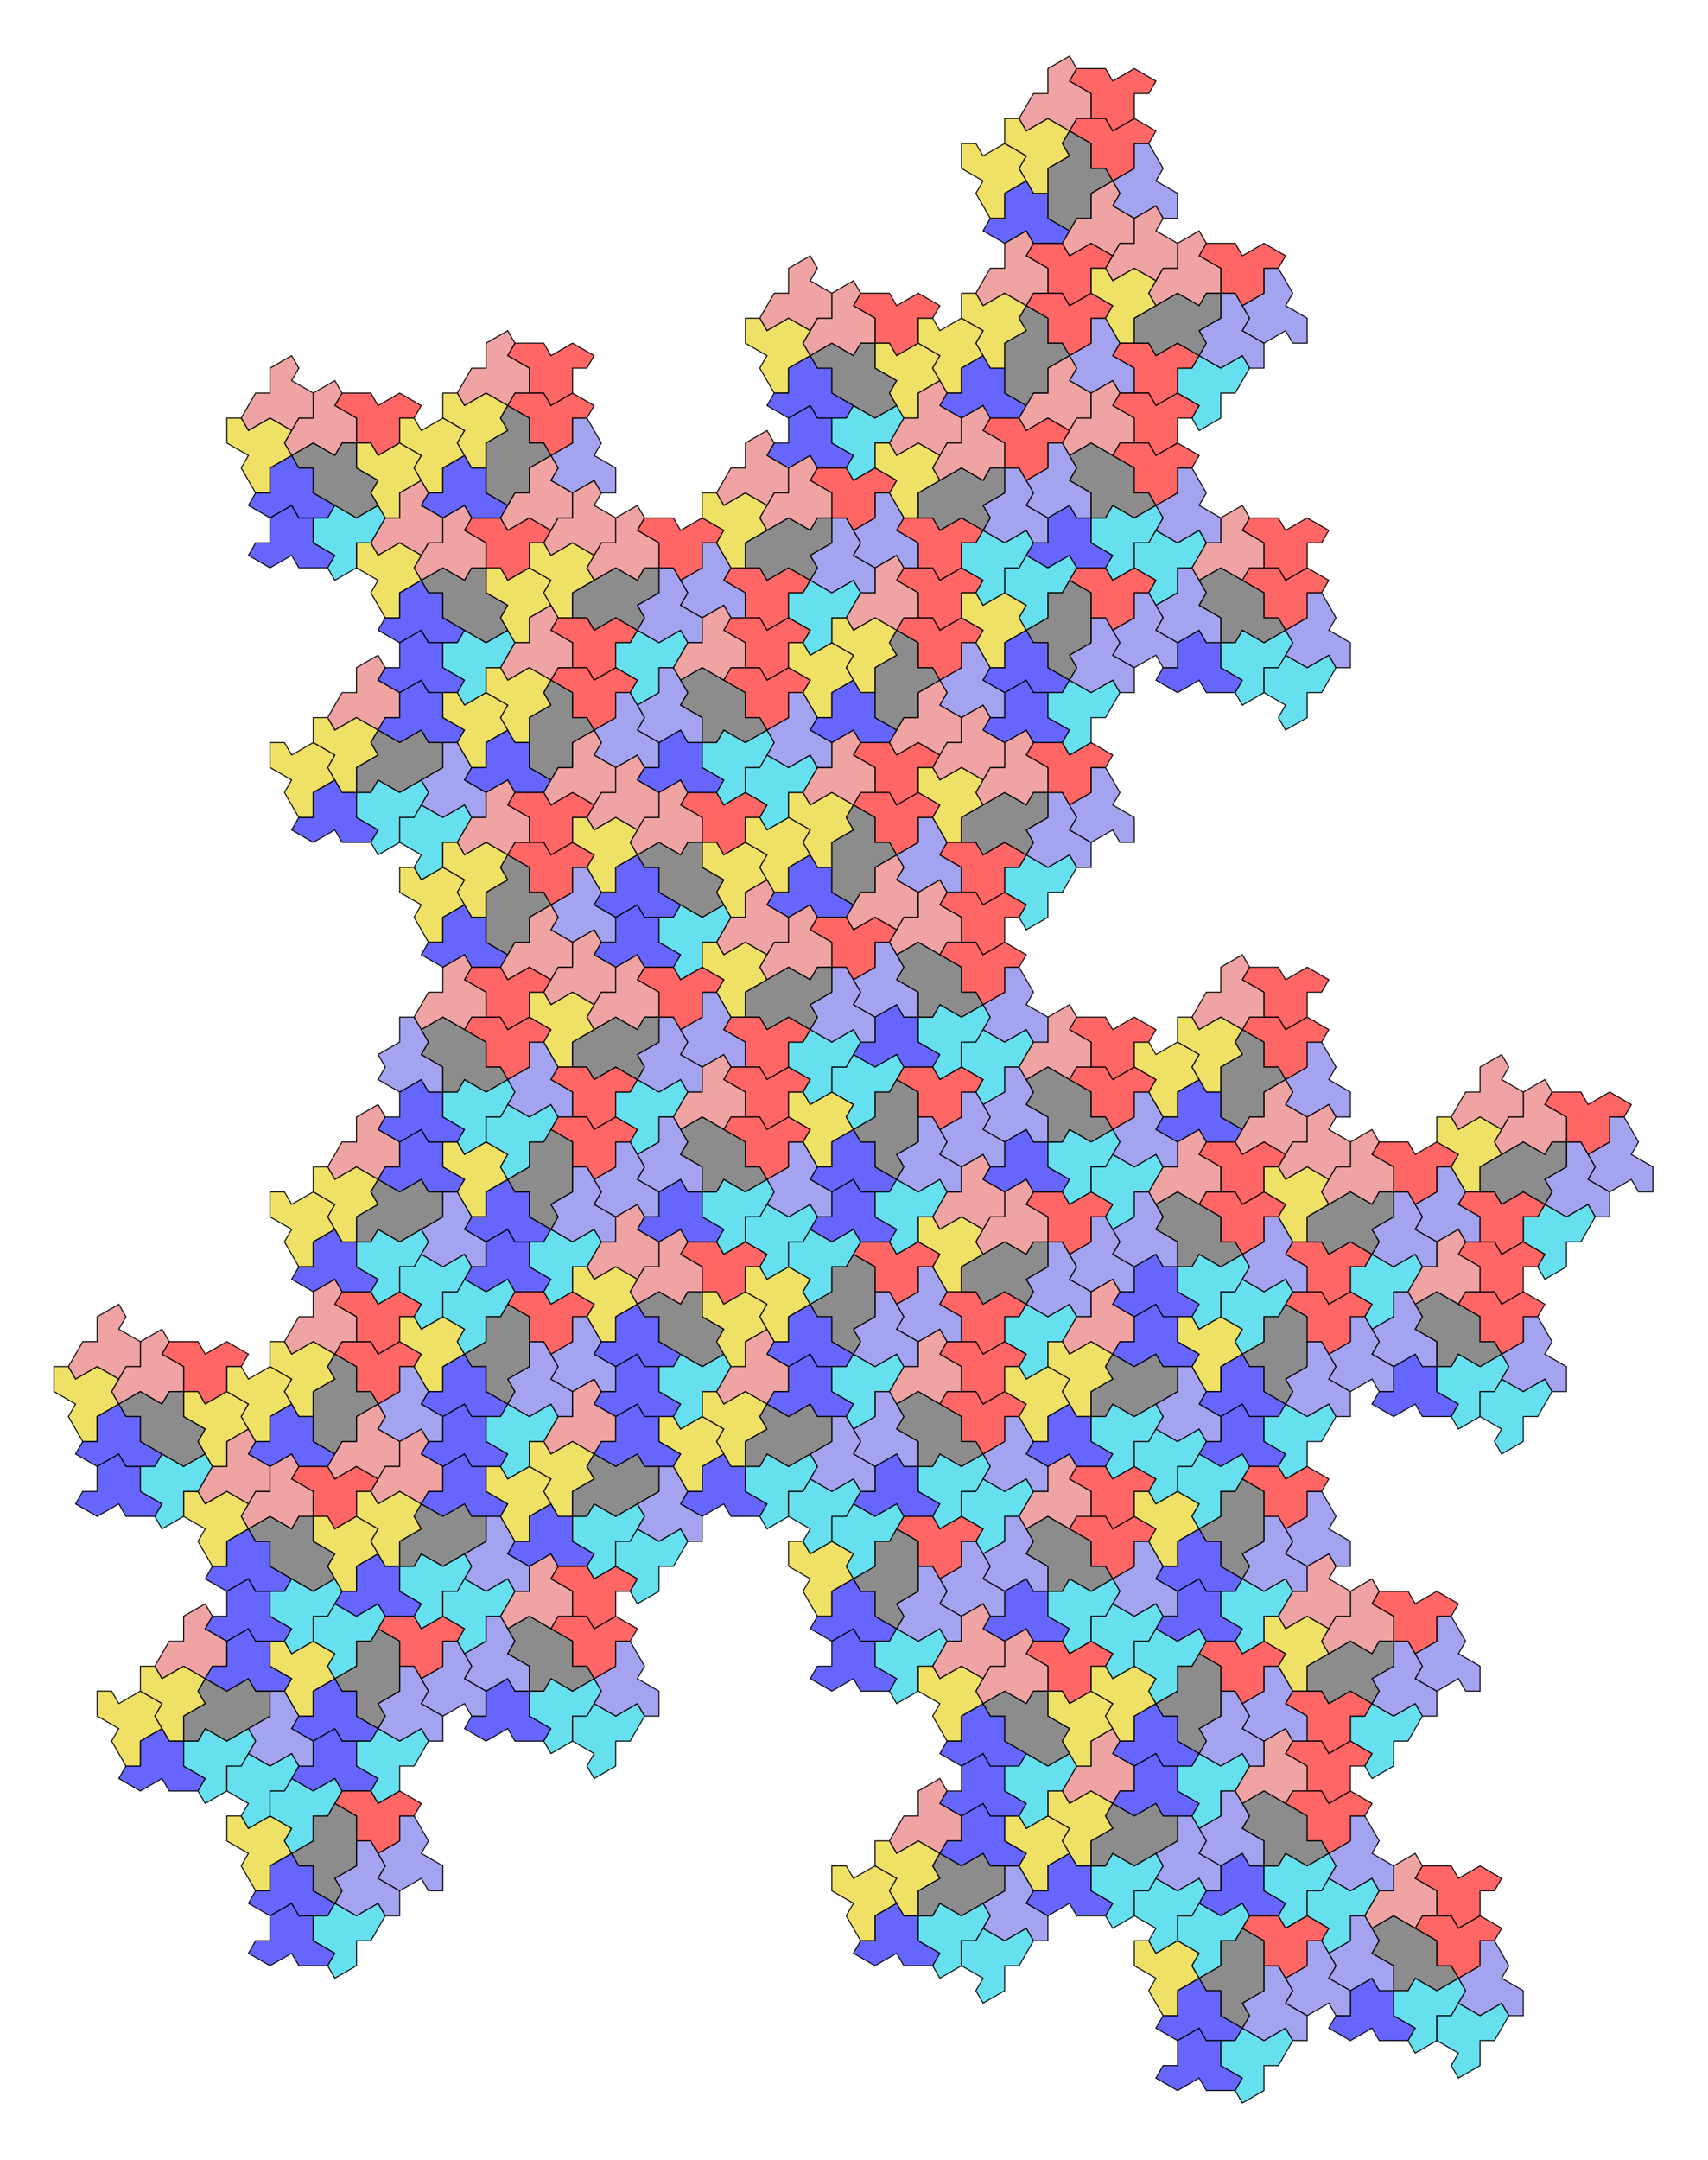 <?xml version="1.0" encoding="UTF-8"?>
<svg xmlns="http://www.w3.org/2000/svg" xmlns:xlink="http://www.w3.org/1999/xlink"
     width="868" height="1097" viewBox="-269 -859 868 1097">
<defs>
<path d="M0.0,0.0 L7.321,0.0 L10.981,-6.34 L21.962,8.881784e-16 L21.962,12.679 L29.282,12.679 L32.942,19.019 L21.962,25.359 L10.981,19.019 L7.321,25.359 L1.7763568e-15,25.359 L-7.321,25.359 L-10.981,19.019 L0.0,12.679 Z" stroke="black" stroke-width="0.5" id="d0" />
<path d="M0.0,0.0 L12.679,0.0 L19.019,-10.981 L25.359,-7.321 L25.359,8.881784e-16 L38.038,8.881784e-16 L44.378,10.981 L38.038,14.641 L31.699,10.981 L25.359,21.962 L12.679,21.962 L8.881784e-16,21.962 L-6.34,10.981 L0.0,7.321 Z" stroke="black" stroke-width="0.5" id="d1" />
</defs>
<use xlink:href="#d0" x="0" y="0" transform="translate(0.0,0.0) rotate(180) scale(1,-1)" fill="rgb(0, 0, 255)" fill-opacity="0.6" stroke="gray" stroke-width="0.1" />
<use xlink:href="#d0" x="0" y="0" transform="translate(10.981,-6.34) rotate(120) scale(1,-1)" fill="rgb(0, 204, 229)" fill-opacity="0.6" stroke="gray" stroke-width="0.1" />
<use xlink:href="#d0" x="0" y="0" transform="translate(32.942,6.34) rotate(120) scale(1,-1)" fill="rgb(0, 204, 229)" fill-opacity="0.6" stroke="gray" stroke-width="0.1" />
<use xlink:href="#d0" x="0" y="0" transform="translate(32.942,-6.34) rotate(60) scale(1,-1)" fill="rgb(102, 102, 229)" fill-opacity="0.6" stroke="gray" stroke-width="0.1" />
<use xlink:href="#d0" x="0" y="0" transform="translate(21.962,-12.679) rotate(0) scale(1,-1)" fill="rgb(255, 0, 0)" fill-opacity="0.6" stroke="gray" stroke-width="0.1" />
<use xlink:href="#d0" x="0" y="0" transform="translate(21.962,-38.038) rotate(0) scale(1,-1)" fill="rgb(255, 0, 0)" fill-opacity="0.6" stroke="gray" stroke-width="0.1" />
<use xlink:href="#d0" x="0" y="0" transform="translate(10.981,-31.699) rotate(-60) scale(1,-1)" fill="rgb(229, 102, 102)" fill-opacity="0.6" stroke="gray" stroke-width="0.1" />
<use xlink:href="#d0" x="0" y="0" transform="translate(-32.942,-19.019) rotate(60) scale(1,-1)" fill="rgb(102, 102, 229)" fill-opacity="0.6" stroke="gray" stroke-width="0.1" />
<use xlink:href="#d1" x="0" y="0" transform="translate(-10.981,-19.019) rotate(30) scale(1,-1)" fill="rgb(64, 64, 64)" fill-opacity="0.6" stroke="gray" stroke-width="0.1" />
<use xlink:href="#d0" x="0" y="0" transform="translate(-98.827,-6.34) rotate(-120) scale(1,-1)" fill="rgb(229, 204, 0)" fill-opacity="0.6" stroke="gray" stroke-width="0.1" />
<use xlink:href="#d0" x="0" y="0" transform="translate(-87.846,2.3673467239859747e-06) rotate(180) scale(1,-1)" fill="rgb(0, 0, 255)" fill-opacity="0.6" stroke="gray" stroke-width="0.1" />
<use xlink:href="#d0" x="0" y="0" transform="translate(-87.846,25.359) rotate(180) scale(1,-1)" fill="rgb(0, 0, 255)" fill-opacity="0.6" stroke="gray" stroke-width="0.1" />
<use xlink:href="#d0" x="0" y="0" transform="translate(-76.865,19.019) rotate(120) scale(1,-1)" fill="rgb(0, 204, 229)" fill-opacity="0.6" stroke="gray" stroke-width="0.1" />
<use xlink:href="#d0" x="0" y="0" transform="translate(-76.865,6.34) rotate(60) scale(1,-1)" fill="rgb(102, 102, 229)" fill-opacity="0.6" stroke="gray" stroke-width="0.1" />
<use xlink:href="#d0" x="0" y="0" transform="translate(-54.904,-6.34) rotate(60) scale(1,-1)" fill="rgb(102, 102, 229)" fill-opacity="0.6" stroke="gray" stroke-width="0.1" />
<use xlink:href="#d0" x="0" y="0" transform="translate(-65.885,-12.679) rotate(0) scale(1,-1)" fill="rgb(255, 0, 0)" fill-opacity="0.6" stroke="gray" stroke-width="0.1" />
<use xlink:href="#d0" x="0" y="0" transform="translate(-98.827,-44.378) rotate(120) scale(1,-1)" fill="rgb(0, 204, 229)" fill-opacity="0.6" stroke="gray" stroke-width="0.1" />
<use xlink:href="#d1" x="0" y="0" transform="translate(-87.846,-25.359) rotate(90) scale(1,-1)" fill="rgb(64, 64, 64)" fill-opacity="0.6" stroke="gray" stroke-width="0.1" />
<use xlink:href="#d0" x="0" y="0" transform="translate(-120.788,82.417) rotate(-120) scale(1,-1)" fill="rgb(229, 204, 0)" fill-opacity="0.6" stroke="gray" stroke-width="0.1" />
<use xlink:href="#d0" x="0" y="0" transform="translate(-109.808,88.756) rotate(180) scale(1,-1)" fill="rgb(0, 0, 255)" fill-opacity="0.6" stroke="gray" stroke-width="0.1" />
<use xlink:href="#d0" x="0" y="0" transform="translate(-109.808,114.115) rotate(180) scale(1,-1)" fill="rgb(0, 0, 255)" fill-opacity="0.6" stroke="gray" stroke-width="0.1" />
<use xlink:href="#d0" x="0" y="0" transform="translate(-98.827,107.776) rotate(120) scale(1,-1)" fill="rgb(0, 204, 229)" fill-opacity="0.6" stroke="gray" stroke-width="0.1" />
<use xlink:href="#d0" x="0" y="0" transform="translate(-98.827,95.096) rotate(60) scale(1,-1)" fill="rgb(102, 102, 229)" fill-opacity="0.6" stroke="gray" stroke-width="0.1" />
<use xlink:href="#d0" x="0" y="0" transform="translate(-76.865,82.417) rotate(60) scale(1,-1)" fill="rgb(102, 102, 229)" fill-opacity="0.6" stroke="gray" stroke-width="0.1" />
<use xlink:href="#d0" x="0" y="0" transform="translate(-87.846,76.077) rotate(0) scale(1,-1)" fill="rgb(255, 0, 0)" fill-opacity="0.6" stroke="gray" stroke-width="0.1" />
<use xlink:href="#d0" x="0" y="0" transform="translate(-120.788,44.378) rotate(120) scale(1,-1)" fill="rgb(0, 204, 229)" fill-opacity="0.6" stroke="gray" stroke-width="0.1" />
<use xlink:href="#d1" x="0" y="0" transform="translate(-109.808,63.397) rotate(90) scale(1,-1)" fill="rgb(64, 64, 64)" fill-opacity="0.6" stroke="gray" stroke-width="0.1" />
<use xlink:href="#d0" x="0" y="0" transform="translate(-164.711,-6.34) rotate(-60) scale(1,-1)" fill="rgb(229, 102, 102)" fill-opacity="0.6" stroke="gray" stroke-width="0.1" />
<use xlink:href="#d0" x="0" y="0" transform="translate(-164.711,6.34) rotate(-120) scale(1,-1)" fill="rgb(229, 204, 0)" fill-opacity="0.6" stroke="gray" stroke-width="0.1" />
<use xlink:href="#d0" x="0" y="0" transform="translate(-186.673,19.019) rotate(-120) scale(1,-1)" fill="rgb(229, 204, 0)" fill-opacity="0.6" stroke="gray" stroke-width="0.1" />
<use xlink:href="#d0" x="0" y="0" transform="translate(-175.692,25.359) rotate(180) scale(1,-1)" fill="rgb(0, 0, 255)" fill-opacity="0.6" stroke="gray" stroke-width="0.1" />
<use xlink:href="#d0" x="0" y="0" transform="translate(-164.711,19.019) rotate(120) scale(1,-1)" fill="rgb(0, 204, 229)" fill-opacity="0.6" stroke="gray" stroke-width="0.1" />
<use xlink:href="#d0" x="0" y="0" transform="translate(-142.75,31.699) rotate(120) scale(1,-1)" fill="rgb(0, 204, 229)" fill-opacity="0.6" stroke="gray" stroke-width="0.1" />
<use xlink:href="#d0" x="0" y="0" transform="translate(-142.75,19.019) rotate(60) scale(1,-1)" fill="rgb(102, 102, 229)" fill-opacity="0.6" stroke="gray" stroke-width="0.1" />
<use xlink:href="#d0" x="0" y="0" transform="translate(-131.769,-25.359) rotate(180) scale(1,-1)" fill="rgb(0, 0, 255)" fill-opacity="0.6" stroke="gray" stroke-width="0.1" />
<use xlink:href="#d1" x="0" y="0" transform="translate(-142.75,-6.34) rotate(150) scale(1,-1)" fill="rgb(64, 64, 64)" fill-opacity="0.6" stroke="gray" stroke-width="0.1" />
<use xlink:href="#d0" x="0" y="0" transform="translate(-109.808,-88.756) rotate(0) scale(1,-1)" fill="rgb(255, 0, 0)" fill-opacity="0.6" stroke="gray" stroke-width="0.1" />
<use xlink:href="#d0" x="0" y="0" transform="translate(-120.788,-82.417) rotate(-60) scale(1,-1)" fill="rgb(229, 102, 102)" fill-opacity="0.6" stroke="gray" stroke-width="0.1" />
<use xlink:href="#d0" x="0" y="0" transform="translate(-142.75,-95.096) rotate(-60) scale(1,-1)" fill="rgb(229, 102, 102)" fill-opacity="0.6" stroke="gray" stroke-width="0.1" />
<use xlink:href="#d0" x="0" y="0" transform="translate(-142.75,-82.417) rotate(-120) scale(1,-1)" fill="rgb(229, 204, 0)" fill-opacity="0.6" stroke="gray" stroke-width="0.1" />
<use xlink:href="#d0" x="0" y="0" transform="translate(-131.769,-76.077) rotate(180) scale(1,-1)" fill="rgb(0, 0, 255)" fill-opacity="0.6" stroke="gray" stroke-width="0.1" />
<use xlink:href="#d0" x="0" y="0" transform="translate(-131.769,-50.718) rotate(180) scale(1,-1)" fill="rgb(0, 0, 255)" fill-opacity="0.6" stroke="gray" stroke-width="0.1" />
<use xlink:href="#d0" x="0" y="0" transform="translate(-120.788,-57.058) rotate(120) scale(1,-1)" fill="rgb(0, 204, 229)" fill-opacity="0.6" stroke="gray" stroke-width="0.1" />
<use xlink:href="#d0" x="0" y="0" transform="translate(-76.865,-69.737) rotate(-120) scale(1,-1)" fill="rgb(229, 204, 0)" fill-opacity="0.6" stroke="gray" stroke-width="0.1" />
<use xlink:href="#d1" x="0" y="0" transform="translate(-98.827,-69.737) rotate(-150) scale(1,-1)" fill="rgb(64, 64, 64)" fill-opacity="0.6" stroke="gray" stroke-width="0.1" />
<use xlink:href="#d0" x="0" y="0" transform="translate(-175.692,-152.154) rotate(0) scale(1,-1)" fill="rgb(255, 0, 0)" fill-opacity="0.6" stroke="gray" stroke-width="0.1" />
<use xlink:href="#d0" x="0" y="0" transform="translate(-186.673,-145.814) rotate(-60) scale(1,-1)" fill="rgb(229, 102, 102)" fill-opacity="0.6" stroke="gray" stroke-width="0.1" />
<use xlink:href="#d0" x="0" y="0" transform="translate(-208.634,-158.494) rotate(-60) scale(1,-1)" fill="rgb(229, 102, 102)" fill-opacity="0.6" stroke="gray" stroke-width="0.1" />
<use xlink:href="#d0" x="0" y="0" transform="translate(-208.634,-145.814) rotate(-120) scale(1,-1)" fill="rgb(229, 204, 0)" fill-opacity="0.6" stroke="gray" stroke-width="0.1" />
<use xlink:href="#d0" x="0" y="0" transform="translate(-197.654,-139.474) rotate(180) scale(1,-1)" fill="rgb(0, 0, 255)" fill-opacity="0.6" stroke="gray" stroke-width="0.1" />
<use xlink:href="#d0" x="0" y="0" transform="translate(-197.654,-114.115) rotate(180) scale(1,-1)" fill="rgb(0, 0, 255)" fill-opacity="0.6" stroke="gray" stroke-width="0.1" />
<use xlink:href="#d0" x="0" y="0" transform="translate(-186.673,-120.455) rotate(120) scale(1,-1)" fill="rgb(0, 204, 229)" fill-opacity="0.6" stroke="gray" stroke-width="0.1" />
<use xlink:href="#d0" x="0" y="0" transform="translate(-142.75,-133.135) rotate(-120) scale(1,-1)" fill="rgb(229, 204, 0)" fill-opacity="0.6" stroke="gray" stroke-width="0.1" />
<use xlink:href="#d1" x="0" y="0" transform="translate(-164.711,-133.135) rotate(-150) scale(1,-1)" fill="rgb(64, 64, 64)" fill-opacity="0.6" stroke="gray" stroke-width="0.1" />
<use xlink:href="#d0" x="0" y="0" transform="translate(-76.865,-145.814) rotate(60) scale(1,-1)" fill="rgb(102, 102, 229)" fill-opacity="0.6" stroke="gray" stroke-width="0.1" />
<use xlink:href="#d0" x="0" y="0" transform="translate(-87.846,-152.154) rotate(0) scale(1,-1)" fill="rgb(255, 0, 0)" fill-opacity="0.6" stroke="gray" stroke-width="0.1" />
<use xlink:href="#d0" x="0" y="0" transform="translate(-87.846,-177.513) rotate(0) scale(1,-1)" fill="rgb(255, 0, 0)" fill-opacity="0.6" stroke="gray" stroke-width="0.1" />
<use xlink:href="#d0" x="0" y="0" transform="translate(-98.827,-171.173) rotate(-60) scale(1,-1)" fill="rgb(229, 102, 102)" fill-opacity="0.6" stroke="gray" stroke-width="0.1" />
<use xlink:href="#d0" x="0" y="0" transform="translate(-98.827,-158.494) rotate(-120) scale(1,-1)" fill="rgb(229, 204, 0)" fill-opacity="0.6" stroke="gray" stroke-width="0.1" />
<use xlink:href="#d0" x="0" y="0" transform="translate(-120.788,-145.814) rotate(-120) scale(1,-1)" fill="rgb(229, 204, 0)" fill-opacity="0.6" stroke="gray" stroke-width="0.1" />
<use xlink:href="#d0" x="0" y="0" transform="translate(-109.808,-139.474) rotate(180) scale(1,-1)" fill="rgb(0, 0, 255)" fill-opacity="0.6" stroke="gray" stroke-width="0.1" />
<use xlink:href="#d0" x="0" y="0" transform="translate(-76.865,-107.776) rotate(-60) scale(1,-1)" fill="rgb(229, 102, 102)" fill-opacity="0.6" stroke="gray" stroke-width="0.1" />
<use xlink:href="#d1" x="0" y="0" transform="translate(-87.846,-126.795) rotate(-90) scale(1,-1)" fill="rgb(64, 64, 64)" fill-opacity="0.6" stroke="gray" stroke-width="0.1" />
<use xlink:href="#d0" x="0" y="0" transform="translate(-54.904,-95.096) rotate(-60) scale(1,-1)" fill="rgb(229, 102, 102)" fill-opacity="0.6" stroke="gray" stroke-width="0.1" />
<use xlink:href="#d0" x="0" y="0" transform="translate(-54.904,-82.417) rotate(-120) scale(1,-1)" fill="rgb(229, 204, 0)" fill-opacity="0.6" stroke="gray" stroke-width="0.1" />
<use xlink:href="#d0" x="0" y="0" transform="translate(-65.885,-63.397) rotate(180) scale(1,-1)" fill="rgb(0, 0, 255)" fill-opacity="0.6" stroke="gray" stroke-width="0.1" />
<use xlink:href="#d0" x="0" y="0" transform="translate(-54.904,-69.737) rotate(120) scale(1,-1)" fill="rgb(0, 204, 229)" fill-opacity="0.6" stroke="gray" stroke-width="0.1" />
<use xlink:href="#d0" x="0" y="0" transform="translate(-32.942,-57.058) rotate(120) scale(1,-1)" fill="rgb(0, 204, 229)" fill-opacity="0.6" stroke="gray" stroke-width="0.1" />
<use xlink:href="#d0" x="0" y="0" transform="translate(-32.942,-69.737) rotate(60) scale(1,-1)" fill="rgb(102, 102, 229)" fill-opacity="0.6" stroke="gray" stroke-width="0.1" />
<use xlink:href="#d0" x="0" y="0" transform="translate(-21.962,-114.115) rotate(180) scale(1,-1)" fill="rgb(0, 0, 255)" fill-opacity="0.6" stroke="gray" stroke-width="0.1" />
<use xlink:href="#d1" x="0" y="0" transform="translate(-32.942,-95.096) rotate(150) scale(1,-1)" fill="rgb(64, 64, 64)" fill-opacity="0.6" stroke="gray" stroke-width="0.1" />
<use xlink:href="#d0" x="0" y="0" transform="translate(252.558,-196.532) rotate(120) scale(1,-1)" fill="rgb(0, 204, 229)" fill-opacity="0.6" stroke="gray" stroke-width="0.1" />
<use xlink:href="#d0" x="0" y="0" transform="translate(252.558,-209.212) rotate(60) scale(1,-1)" fill="rgb(102, 102, 229)" fill-opacity="0.6" stroke="gray" stroke-width="0.1" />
<use xlink:href="#d0" x="0" y="0" transform="translate(274.519,-221.891) rotate(60) scale(1,-1)" fill="rgb(102, 102, 229)" fill-opacity="0.6" stroke="gray" stroke-width="0.1" />
<use xlink:href="#d0" x="0" y="0" transform="translate(263.538,-228.231) rotate(0) scale(1,-1)" fill="rgb(255, 0, 0)" fill-opacity="0.6" stroke="gray" stroke-width="0.1" />
<use xlink:href="#d0" x="0" y="0" transform="translate(252.558,-221.891) rotate(-60) scale(1,-1)" fill="rgb(229, 102, 102)" fill-opacity="0.6" stroke="gray" stroke-width="0.1" />
<use xlink:href="#d0" x="0" y="0" transform="translate(230.596,-234.571) rotate(-60) scale(1,-1)" fill="rgb(229, 102, 102)" fill-opacity="0.6" stroke="gray" stroke-width="0.1" />
<use xlink:href="#d0" x="0" y="0" transform="translate(230.596,-221.891) rotate(-120) scale(1,-1)" fill="rgb(229, 204, 0)" fill-opacity="0.6" stroke="gray" stroke-width="0.1" />
<use xlink:href="#d0" x="0" y="0" transform="translate(219.615,-177.513) rotate(0) scale(1,-1)" fill="rgb(255, 0, 0)" fill-opacity="0.6" stroke="gray" stroke-width="0.1" />
<use xlink:href="#d1" x="0" y="0" transform="translate(230.596,-196.532) rotate(-30) scale(1,-1)" fill="rgb(64, 64, 64)" fill-opacity="0.6" stroke="gray" stroke-width="0.1" />
<use xlink:href="#d0" x="0" y="0" transform="translate(197.654,-114.115) rotate(180) scale(1,-1)" fill="rgb(0, 0, 255)" fill-opacity="0.6" stroke="gray" stroke-width="0.1" />
<use xlink:href="#d0" x="0" y="0" transform="translate(208.634,-120.455) rotate(120) scale(1,-1)" fill="rgb(0, 204, 229)" fill-opacity="0.6" stroke="gray" stroke-width="0.1" />
<use xlink:href="#d0" x="0" y="0" transform="translate(230.596,-107.776) rotate(120) scale(1,-1)" fill="rgb(0, 204, 229)" fill-opacity="0.6" stroke="gray" stroke-width="0.1" />
<use xlink:href="#d0" x="0" y="0" transform="translate(230.596,-120.455) rotate(60) scale(1,-1)" fill="rgb(102, 102, 229)" fill-opacity="0.6" stroke="gray" stroke-width="0.1" />
<use xlink:href="#d0" x="0" y="0" transform="translate(219.615,-126.795) rotate(0) scale(1,-1)" fill="rgb(255, 0, 0)" fill-opacity="0.6" stroke="gray" stroke-width="0.1" />
<use xlink:href="#d0" x="0" y="0" transform="translate(219.615,-152.154) rotate(0) scale(1,-1)" fill="rgb(255, 0, 0)" fill-opacity="0.6" stroke="gray" stroke-width="0.1" />
<use xlink:href="#d0" x="0" y="0" transform="translate(208.634,-145.814) rotate(-60) scale(1,-1)" fill="rgb(229, 102, 102)" fill-opacity="0.6" stroke="gray" stroke-width="0.1" />
<use xlink:href="#d0" x="0" y="0" transform="translate(164.711,-133.135) rotate(60) scale(1,-1)" fill="rgb(102, 102, 229)" fill-opacity="0.6" stroke="gray" stroke-width="0.1" />
<use xlink:href="#d1" x="0" y="0" transform="translate(186.673,-133.135) rotate(30) scale(1,-1)" fill="rgb(64, 64, 64)" fill-opacity="0.6" stroke="gray" stroke-width="0.1" />
<use xlink:href="#d0" x="0" y="0" transform="translate(263.538,-50.718) rotate(180) scale(1,-1)" fill="rgb(0, 0, 255)" fill-opacity="0.6" stroke="gray" stroke-width="0.1" />
<use xlink:href="#d0" x="0" y="0" transform="translate(274.519,-57.058) rotate(120) scale(1,-1)" fill="rgb(0, 204, 229)" fill-opacity="0.6" stroke="gray" stroke-width="0.1" />
<use xlink:href="#d0" x="0" y="0" transform="translate(296.481,-44.378) rotate(120) scale(1,-1)" fill="rgb(0, 204, 229)" fill-opacity="0.6" stroke="gray" stroke-width="0.1" />
<use xlink:href="#d0" x="0" y="0" transform="translate(296.481,-57.058) rotate(60) scale(1,-1)" fill="rgb(102, 102, 229)" fill-opacity="0.6" stroke="gray" stroke-width="0.1" />
<use xlink:href="#d0" x="0" y="0" transform="translate(285.5,-63.397) rotate(0) scale(1,-1)" fill="rgb(255, 0, 0)" fill-opacity="0.6" stroke="gray" stroke-width="0.1" />
<use xlink:href="#d0" x="0" y="0" transform="translate(285.5,-88.756) rotate(0) scale(1,-1)" fill="rgb(255, 0, 0)" fill-opacity="0.6" stroke="gray" stroke-width="0.1" />
<use xlink:href="#d0" x="0" y="0" transform="translate(274.519,-82.417) rotate(-60) scale(1,-1)" fill="rgb(229, 102, 102)" fill-opacity="0.6" stroke="gray" stroke-width="0.1" />
<use xlink:href="#d0" x="0" y="0" transform="translate(230.596,-69.737) rotate(60) scale(1,-1)" fill="rgb(102, 102, 229)" fill-opacity="0.6" stroke="gray" stroke-width="0.1" />
<use xlink:href="#d1" x="0" y="0" transform="translate(252.557,-69.737) rotate(30) scale(1,-1)" fill="rgb(64, 64, 64)" fill-opacity="0.6" stroke="gray" stroke-width="0.1" />
<use xlink:href="#d0" x="0" y="0" transform="translate(164.711,-57.058) rotate(-120) scale(1,-1)" fill="rgb(229, 204, 0)" fill-opacity="0.6" stroke="gray" stroke-width="0.1" />
<use xlink:href="#d0" x="0" y="0" transform="translate(175.692,-50.718) rotate(180) scale(1,-1)" fill="rgb(0, 0, 255)" fill-opacity="0.6" stroke="gray" stroke-width="0.1" />
<use xlink:href="#d0" x="0" y="0" transform="translate(175.692,-25.359) rotate(180) scale(1,-1)" fill="rgb(0, 0, 255)" fill-opacity="0.6" stroke="gray" stroke-width="0.1" />
<use xlink:href="#d0" x="0" y="0" transform="translate(186.673,-31.699) rotate(120) scale(1,-1)" fill="rgb(0, 204, 229)" fill-opacity="0.6" stroke="gray" stroke-width="0.1" />
<use xlink:href="#d0" x="0" y="0" transform="translate(186.673,-44.378) rotate(60) scale(1,-1)" fill="rgb(102, 102, 229)" fill-opacity="0.6" stroke="gray" stroke-width="0.1" />
<use xlink:href="#d0" x="0" y="0" transform="translate(208.634,-57.058) rotate(60) scale(1,-1)" fill="rgb(102, 102, 229)" fill-opacity="0.6" stroke="gray" stroke-width="0.1" />
<use xlink:href="#d0" x="0" y="0" transform="translate(197.654,-63.397) rotate(0) scale(1,-1)" fill="rgb(255, 0, 0)" fill-opacity="0.6" stroke="gray" stroke-width="0.1" />
<use xlink:href="#d0" x="0" y="0" transform="translate(164.711,-95.096) rotate(120) scale(1,-1)" fill="rgb(0, 204, 229)" fill-opacity="0.6" stroke="gray" stroke-width="0.1" />
<use xlink:href="#d1" x="0" y="0" transform="translate(175.692,-76.077) rotate(90) scale(1,-1)" fill="rgb(64, 64, 64)" fill-opacity="0.6" stroke="gray" stroke-width="0.1" />
<use xlink:href="#d0" x="0" y="0" transform="translate(120.788,-145.814) rotate(-60) scale(1,-1)" fill="rgb(229, 102, 102)" fill-opacity="0.6" stroke="gray" stroke-width="0.1" />
<use xlink:href="#d0" x="0" y="0" transform="translate(120.788,-133.135) rotate(-120) scale(1,-1)" fill="rgb(229, 204, 0)" fill-opacity="0.6" stroke="gray" stroke-width="0.1" />
<use xlink:href="#d0" x="0" y="0" transform="translate(98.827,-120.455) rotate(-120) scale(1,-1)" fill="rgb(229, 204, 0)" fill-opacity="0.6" stroke="gray" stroke-width="0.1" />
<use xlink:href="#d0" x="0" y="0" transform="translate(109.808,-114.115) rotate(180) scale(1,-1)" fill="rgb(0, 0, 255)" fill-opacity="0.6" stroke="gray" stroke-width="0.1" />
<use xlink:href="#d0" x="0" y="0" transform="translate(120.788,-120.455) rotate(120) scale(1,-1)" fill="rgb(0, 204, 229)" fill-opacity="0.6" stroke="gray" stroke-width="0.1" />
<use xlink:href="#d0" x="0" y="0" transform="translate(142.75,-107.776) rotate(120) scale(1,-1)" fill="rgb(0, 204, 229)" fill-opacity="0.6" stroke="gray" stroke-width="0.1" />
<use xlink:href="#d0" x="0" y="0" transform="translate(142.75,-120.455) rotate(60) scale(1,-1)" fill="rgb(102, 102, 229)" fill-opacity="0.6" stroke="gray" stroke-width="0.1" />
<use xlink:href="#d0" x="0" y="0" transform="translate(153.731,-164.833) rotate(180) scale(1,-1)" fill="rgb(0, 0, 255)" fill-opacity="0.6" stroke="gray" stroke-width="0.1" />
<use xlink:href="#d1" x="0" y="0" transform="translate(142.75,-145.814) rotate(150) scale(1,-1)" fill="rgb(64, 64, 64)" fill-opacity="0.6" stroke="gray" stroke-width="0.1" />
<use xlink:href="#d0" x="0" y="0" transform="translate(32.942,-120.455) rotate(-60) scale(1,-1)" fill="rgb(229, 102, 102)" fill-opacity="0.6" stroke="gray" stroke-width="0.1" />
<use xlink:href="#d0" x="0" y="0" transform="translate(32.942,-107.776) rotate(-120) scale(1,-1)" fill="rgb(229, 204, 0)" fill-opacity="0.6" stroke="gray" stroke-width="0.1" />
<use xlink:href="#d0" x="0" y="0" transform="translate(10.981,-95.096) rotate(-120) scale(1,-1)" fill="rgb(229, 204, 0)" fill-opacity="0.6" stroke="gray" stroke-width="0.1" />
<use xlink:href="#d0" x="0" y="0" transform="translate(21.962,-88.756) rotate(180) scale(1,-1)" fill="rgb(0, 0, 255)" fill-opacity="0.6" stroke="gray" stroke-width="0.1" />
<use xlink:href="#d0" x="0" y="0" transform="translate(32.942,-95.096) rotate(120) scale(1,-1)" fill="rgb(0, 204, 229)" fill-opacity="0.6" stroke="gray" stroke-width="0.1" />
<use xlink:href="#d0" x="0" y="0" transform="translate(54.904,-82.417) rotate(120) scale(1,-1)" fill="rgb(0, 204, 229)" fill-opacity="0.6" stroke="gray" stroke-width="0.1" />
<use xlink:href="#d0" x="0" y="0" transform="translate(54.904,-95.096) rotate(60) scale(1,-1)" fill="rgb(102, 102, 229)" fill-opacity="0.6" stroke="gray" stroke-width="0.1" />
<use xlink:href="#d0" x="0" y="0" transform="translate(65.885,-139.474) rotate(180) scale(1,-1)" fill="rgb(0, 0, 255)" fill-opacity="0.6" stroke="gray" stroke-width="0.1" />
<use xlink:href="#d1" x="0" y="0" transform="translate(54.904,-120.455) rotate(150) scale(1,-1)" fill="rgb(64, 64, 64)" fill-opacity="0.6" stroke="gray" stroke-width="0.1" />
<use xlink:href="#d0" x="0" y="0" transform="translate(87.846,-202.872) rotate(0) scale(1,-1)" fill="rgb(255, 0, 0)" fill-opacity="0.6" stroke="gray" stroke-width="0.1" />
<use xlink:href="#d0" x="0" y="0" transform="translate(76.865,-196.532) rotate(-60) scale(1,-1)" fill="rgb(229, 102, 102)" fill-opacity="0.6" stroke="gray" stroke-width="0.1" />
<use xlink:href="#d0" x="0" y="0" transform="translate(54.904,-209.212) rotate(-60) scale(1,-1)" fill="rgb(229, 102, 102)" fill-opacity="0.6" stroke="gray" stroke-width="0.1" />
<use xlink:href="#d0" x="0" y="0" transform="translate(54.904,-196.532) rotate(-120) scale(1,-1)" fill="rgb(229, 204, 0)" fill-opacity="0.6" stroke="gray" stroke-width="0.1" />
<use xlink:href="#d0" x="0" y="0" transform="translate(65.885,-190.192) rotate(180) scale(1,-1)" fill="rgb(0, 0, 255)" fill-opacity="0.6" stroke="gray" stroke-width="0.1" />
<use xlink:href="#d0" x="0" y="0" transform="translate(65.885,-164.833) rotate(180) scale(1,-1)" fill="rgb(0, 0, 255)" fill-opacity="0.6" stroke="gray" stroke-width="0.1" />
<use xlink:href="#d0" x="0" y="0" transform="translate(76.865,-171.173) rotate(120) scale(1,-1)" fill="rgb(0, 204, 229)" fill-opacity="0.6" stroke="gray" stroke-width="0.1" />
<use xlink:href="#d0" x="0" y="0" transform="translate(120.788,-183.853) rotate(-120) scale(1,-1)" fill="rgb(229, 204, 0)" fill-opacity="0.6" stroke="gray" stroke-width="0.1" />
<use xlink:href="#d1" x="0" y="0" transform="translate(98.827,-183.853) rotate(-150) scale(1,-1)" fill="rgb(64, 64, 64)" fill-opacity="0.6" stroke="gray" stroke-width="0.1" />
<use xlink:href="#d0" x="0" y="0" transform="translate(142.75,-196.532) rotate(-120) scale(1,-1)" fill="rgb(229, 204, 0)" fill-opacity="0.6" stroke="gray" stroke-width="0.1" />
<use xlink:href="#d0" x="0" y="0" transform="translate(153.731,-190.192) rotate(180) scale(1,-1)" fill="rgb(0, 0, 255)" fill-opacity="0.6" stroke="gray" stroke-width="0.1" />
<use xlink:href="#d0" x="0" y="0" transform="translate(164.711,-171.173) rotate(120) scale(1,-1)" fill="rgb(0, 204, 229)" fill-opacity="0.6" stroke="gray" stroke-width="0.1" />
<use xlink:href="#d0" x="0" y="0" transform="translate(164.711,-183.853) rotate(60) scale(1,-1)" fill="rgb(102, 102, 229)" fill-opacity="0.6" stroke="gray" stroke-width="0.1" />
<use xlink:href="#d0" x="0" y="0" transform="translate(186.673,-196.532) rotate(60) scale(1,-1)" fill="rgb(102, 102, 229)" fill-opacity="0.6" stroke="gray" stroke-width="0.1" />
<use xlink:href="#d0" x="0" y="0" transform="translate(175.692,-202.872) rotate(0) scale(1,-1)" fill="rgb(255, 0, 0)" fill-opacity="0.6" stroke="gray" stroke-width="0.1" />
<use xlink:href="#d0" x="0" y="0" transform="translate(142.75,-234.571) rotate(120) scale(1,-1)" fill="rgb(0, 204, 229)" fill-opacity="0.6" stroke="gray" stroke-width="0.1" />
<use xlink:href="#d1" x="0" y="0" transform="translate(153.731,-215.551) rotate(90) scale(1,-1)" fill="rgb(64, 64, 64)" fill-opacity="0.6" stroke="gray" stroke-width="0.1" />
<use xlink:href="#d0" x="0" y="0" transform="translate(428.25,6.34) rotate(120) scale(1,-1)" fill="rgb(0, 204, 229)" fill-opacity="0.6" stroke="gray" stroke-width="0.1" />
<use xlink:href="#d0" x="0" y="0" transform="translate(428.25,-6.34) rotate(60) scale(1,-1)" fill="rgb(102, 102, 229)" fill-opacity="0.6" stroke="gray" stroke-width="0.1" />
<use xlink:href="#d0" x="0" y="0" transform="translate(450.211,-19.019) rotate(60) scale(1,-1)" fill="rgb(102, 102, 229)" fill-opacity="0.6" stroke="gray" stroke-width="0.1" />
<use xlink:href="#d0" x="0" y="0" transform="translate(439.23,-25.359) rotate(0) scale(1,-1)" fill="rgb(255, 0, 0)" fill-opacity="0.6" stroke="gray" stroke-width="0.1" />
<use xlink:href="#d0" x="0" y="0" transform="translate(428.25,-19.019) rotate(-60) scale(1,-1)" fill="rgb(229, 102, 102)" fill-opacity="0.6" stroke="gray" stroke-width="0.1" />
<use xlink:href="#d0" x="0" y="0" transform="translate(406.288,-31.699) rotate(-60) scale(1,-1)" fill="rgb(229, 102, 102)" fill-opacity="0.6" stroke="gray" stroke-width="0.1" />
<use xlink:href="#d0" x="0" y="0" transform="translate(406.288,-19.019) rotate(-120) scale(1,-1)" fill="rgb(229, 204, 0)" fill-opacity="0.6" stroke="gray" stroke-width="0.1" />
<use xlink:href="#d0" x="0" y="0" transform="translate(395.307,25.359) rotate(0) scale(1,-1)" fill="rgb(255, 0, 0)" fill-opacity="0.6" stroke="gray" stroke-width="0.1" />
<use xlink:href="#d1" x="0" y="0" transform="translate(406.288,6.34) rotate(-30) scale(1,-1)" fill="rgb(64, 64, 64)" fill-opacity="0.6" stroke="gray" stroke-width="0.1" />
<use xlink:href="#d0" x="0" y="0" transform="translate(373.346,88.756) rotate(180) scale(1,-1)" fill="rgb(0, 0, 255)" fill-opacity="0.6" stroke="gray" stroke-width="0.1" />
<use xlink:href="#d0" x="0" y="0" transform="translate(384.327,82.417) rotate(120) scale(1,-1)" fill="rgb(0, 204, 229)" fill-opacity="0.6" stroke="gray" stroke-width="0.1" />
<use xlink:href="#d0" x="0" y="0" transform="translate(406.288,95.096) rotate(120) scale(1,-1)" fill="rgb(0, 204, 229)" fill-opacity="0.6" stroke="gray" stroke-width="0.1" />
<use xlink:href="#d0" x="0" y="0" transform="translate(406.288,82.417) rotate(60) scale(1,-1)" fill="rgb(102, 102, 229)" fill-opacity="0.6" stroke="gray" stroke-width="0.1" />
<use xlink:href="#d0" x="0" y="0" transform="translate(395.307,76.077) rotate(0) scale(1,-1)" fill="rgb(255, 0, 0)" fill-opacity="0.6" stroke="gray" stroke-width="0.1" />
<use xlink:href="#d0" x="0" y="0" transform="translate(395.307,50.718) rotate(0) scale(1,-1)" fill="rgb(255, 0, 0)" fill-opacity="0.6" stroke="gray" stroke-width="0.1" />
<use xlink:href="#d0" x="0" y="0" transform="translate(384.327,57.058) rotate(-60) scale(1,-1)" fill="rgb(229, 102, 102)" fill-opacity="0.6" stroke="gray" stroke-width="0.1" />
<use xlink:href="#d0" x="0" y="0" transform="translate(340.404,69.737) rotate(60) scale(1,-1)" fill="rgb(102, 102, 229)" fill-opacity="0.6" stroke="gray" stroke-width="0.1" />
<use xlink:href="#d1" x="0" y="0" transform="translate(362.365,69.737) rotate(30) scale(1,-1)" fill="rgb(64, 64, 64)" fill-opacity="0.6" stroke="gray" stroke-width="0.1" />
<use xlink:href="#d0" x="0" y="0" transform="translate(439.23,152.154) rotate(180) scale(1,-1)" fill="rgb(0, 0, 255)" fill-opacity="0.6" stroke="gray" stroke-width="0.1" />
<use xlink:href="#d0" x="0" y="0" transform="translate(450.211,145.814) rotate(120) scale(1,-1)" fill="rgb(0, 204, 229)" fill-opacity="0.6" stroke="gray" stroke-width="0.1" />
<use xlink:href="#d0" x="0" y="0" transform="translate(472.173,158.494) rotate(120) scale(1,-1)" fill="rgb(0, 204, 229)" fill-opacity="0.6" stroke="gray" stroke-width="0.1" />
<use xlink:href="#d0" x="0" y="0" transform="translate(472.173,145.814) rotate(60) scale(1,-1)" fill="rgb(102, 102, 229)" fill-opacity="0.6" stroke="gray" stroke-width="0.1" />
<use xlink:href="#d0" x="0" y="0" transform="translate(461.192,139.474) rotate(0) scale(1,-1)" fill="rgb(255, 0, 0)" fill-opacity="0.6" stroke="gray" stroke-width="0.1" />
<use xlink:href="#d0" x="0" y="0" transform="translate(461.192,114.115) rotate(0) scale(1,-1)" fill="rgb(255, 0, 0)" fill-opacity="0.6" stroke="gray" stroke-width="0.1" />
<use xlink:href="#d0" x="0" y="0" transform="translate(450.211,120.455) rotate(-60) scale(1,-1)" fill="rgb(229, 102, 102)" fill-opacity="0.6" stroke="gray" stroke-width="0.1" />
<use xlink:href="#d0" x="0" y="0" transform="translate(406.288,133.135) rotate(60) scale(1,-1)" fill="rgb(102, 102, 229)" fill-opacity="0.6" stroke="gray" stroke-width="0.1" />
<use xlink:href="#d1" x="0" y="0" transform="translate(428.25,133.135) rotate(30) scale(1,-1)" fill="rgb(64, 64, 64)" fill-opacity="0.6" stroke="gray" stroke-width="0.1" />
<use xlink:href="#d0" x="0" y="0" transform="translate(340.404,145.814) rotate(-120) scale(1,-1)" fill="rgb(229, 204, 0)" fill-opacity="0.6" stroke="gray" stroke-width="0.1" />
<use xlink:href="#d0" x="0" y="0" transform="translate(351.384,152.154) rotate(180) scale(1,-1)" fill="rgb(0, 0, 255)" fill-opacity="0.6" stroke="gray" stroke-width="0.1" />
<use xlink:href="#d0" x="0" y="0" transform="translate(351.384,177.513) rotate(180) scale(1,-1)" fill="rgb(0, 0, 255)" fill-opacity="0.6" stroke="gray" stroke-width="0.1" />
<use xlink:href="#d0" x="0" y="0" transform="translate(362.365,171.173) rotate(120) scale(1,-1)" fill="rgb(0, 204, 229)" fill-opacity="0.6" stroke="gray" stroke-width="0.1" />
<use xlink:href="#d0" x="0" y="0" transform="translate(362.365,158.494) rotate(60) scale(1,-1)" fill="rgb(102, 102, 229)" fill-opacity="0.6" stroke="gray" stroke-width="0.1" />
<use xlink:href="#d0" x="0" y="0" transform="translate(384.327,145.814) rotate(60) scale(1,-1)" fill="rgb(102, 102, 229)" fill-opacity="0.6" stroke="gray" stroke-width="0.1" />
<use xlink:href="#d0" x="0" y="0" transform="translate(373.346,139.474) rotate(0) scale(1,-1)" fill="rgb(255, 0, 0)" fill-opacity="0.6" stroke="gray" stroke-width="0.1" />
<use xlink:href="#d0" x="0" y="0" transform="translate(340.404,107.776) rotate(120) scale(1,-1)" fill="rgb(0, 204, 229)" fill-opacity="0.6" stroke="gray" stroke-width="0.1" />
<use xlink:href="#d1" x="0" y="0" transform="translate(351.384,126.795) rotate(90) scale(1,-1)" fill="rgb(64, 64, 64)" fill-opacity="0.6" stroke="gray" stroke-width="0.1" />
<use xlink:href="#d0" x="0" y="0" transform="translate(296.481,57.058) rotate(-60) scale(1,-1)" fill="rgb(229, 102, 102)" fill-opacity="0.6" stroke="gray" stroke-width="0.1" />
<use xlink:href="#d0" x="0" y="0" transform="translate(296.481,69.737) rotate(-120) scale(1,-1)" fill="rgb(229, 204, 0)" fill-opacity="0.6" stroke="gray" stroke-width="0.1" />
<use xlink:href="#d0" x="0" y="0" transform="translate(274.519,82.417) rotate(-120) scale(1,-1)" fill="rgb(229, 204, 0)" fill-opacity="0.6" stroke="gray" stroke-width="0.1" />
<use xlink:href="#d0" x="0" y="0" transform="translate(285.5,88.756) rotate(180) scale(1,-1)" fill="rgb(0, 0, 255)" fill-opacity="0.6" stroke="gray" stroke-width="0.1" />
<use xlink:href="#d0" x="0" y="0" transform="translate(296.481,82.417) rotate(120) scale(1,-1)" fill="rgb(0, 204, 229)" fill-opacity="0.6" stroke="gray" stroke-width="0.1" />
<use xlink:href="#d0" x="0" y="0" transform="translate(318.442,95.096) rotate(120) scale(1,-1)" fill="rgb(0, 204, 229)" fill-opacity="0.6" stroke="gray" stroke-width="0.1" />
<use xlink:href="#d0" x="0" y="0" transform="translate(318.442,82.417) rotate(60) scale(1,-1)" fill="rgb(102, 102, 229)" fill-opacity="0.6" stroke="gray" stroke-width="0.1" />
<use xlink:href="#d0" x="0" y="0" transform="translate(329.423,38.038) rotate(180) scale(1,-1)" fill="rgb(0, 0, 255)" fill-opacity="0.6" stroke="gray" stroke-width="0.1" />
<use xlink:href="#d1" x="0" y="0" transform="translate(318.442,57.058) rotate(150) scale(1,-1)" fill="rgb(64, 64, 64)" fill-opacity="0.6" stroke="gray" stroke-width="0.1" />
<use xlink:href="#d0" x="0" y="0" transform="translate(208.634,82.417) rotate(-60) scale(1,-1)" fill="rgb(229, 102, 102)" fill-opacity="0.6" stroke="gray" stroke-width="0.1" />
<use xlink:href="#d0" x="0" y="0" transform="translate(208.634,95.096) rotate(-120) scale(1,-1)" fill="rgb(229, 204, 0)" fill-opacity="0.6" stroke="gray" stroke-width="0.1" />
<use xlink:href="#d0" x="0" y="0" transform="translate(186.673,107.776) rotate(-120) scale(1,-1)" fill="rgb(229, 204, 0)" fill-opacity="0.6" stroke="gray" stroke-width="0.1" />
<use xlink:href="#d0" x="0" y="0" transform="translate(197.654,114.115) rotate(180) scale(1,-1)" fill="rgb(0, 0, 255)" fill-opacity="0.6" stroke="gray" stroke-width="0.1" />
<use xlink:href="#d0" x="0" y="0" transform="translate(208.634,107.776) rotate(120) scale(1,-1)" fill="rgb(0, 204, 229)" fill-opacity="0.6" stroke="gray" stroke-width="0.1" />
<use xlink:href="#d0" x="0" y="0" transform="translate(230.596,120.455) rotate(120) scale(1,-1)" fill="rgb(0, 204, 229)" fill-opacity="0.6" stroke="gray" stroke-width="0.1" />
<use xlink:href="#d0" x="0" y="0" transform="translate(230.596,107.776) rotate(60) scale(1,-1)" fill="rgb(102, 102, 229)" fill-opacity="0.6" stroke="gray" stroke-width="0.1" />
<use xlink:href="#d0" x="0" y="0" transform="translate(241.577,63.397) rotate(180) scale(1,-1)" fill="rgb(0, 0, 255)" fill-opacity="0.6" stroke="gray" stroke-width="0.1" />
<use xlink:href="#d1" x="0" y="0" transform="translate(230.596,82.417) rotate(150) scale(1,-1)" fill="rgb(64, 64, 64)" fill-opacity="0.6" stroke="gray" stroke-width="0.1" />
<use xlink:href="#d0" x="0" y="0" transform="translate(263.538,-9.09543814486824e-07) rotate(0) scale(1,-1)" fill="rgb(255, 0, 0)" fill-opacity="0.6" stroke="gray" stroke-width="0.1" />
<use xlink:href="#d0" x="0" y="0" transform="translate(252.558,6.34) rotate(-60) scale(1,-1)" fill="rgb(229, 102, 102)" fill-opacity="0.6" stroke="gray" stroke-width="0.1" />
<use xlink:href="#d0" x="0" y="0" transform="translate(230.596,-6.34) rotate(-60) scale(1,-1)" fill="rgb(229, 102, 102)" fill-opacity="0.6" stroke="gray" stroke-width="0.1" />
<use xlink:href="#d0" x="0" y="0" transform="translate(230.596,6.34) rotate(-120) scale(1,-1)" fill="rgb(229, 204, 0)" fill-opacity="0.6" stroke="gray" stroke-width="0.1" />
<use xlink:href="#d0" x="0" y="0" transform="translate(241.577,12.679) rotate(180) scale(1,-1)" fill="rgb(0, 0, 255)" fill-opacity="0.6" stroke="gray" stroke-width="0.1" />
<use xlink:href="#d0" x="0" y="0" transform="translate(241.577,38.038) rotate(180) scale(1,-1)" fill="rgb(0, 0, 255)" fill-opacity="0.6" stroke="gray" stroke-width="0.1" />
<use xlink:href="#d0" x="0" y="0" transform="translate(252.558,31.699) rotate(120) scale(1,-1)" fill="rgb(0, 204, 229)" fill-opacity="0.6" stroke="gray" stroke-width="0.1" />
<use xlink:href="#d0" x="0" y="0" transform="translate(296.481,19.019) rotate(-120) scale(1,-1)" fill="rgb(229, 204, 0)" fill-opacity="0.6" stroke="gray" stroke-width="0.1" />
<use xlink:href="#d1" x="0" y="0" transform="translate(274.519,19.019) rotate(-150) scale(1,-1)" fill="rgb(64, 64, 64)" fill-opacity="0.6" stroke="gray" stroke-width="0.1" />
<use xlink:href="#d0" x="0" y="0" transform="translate(318.442,6.34) rotate(-120) scale(1,-1)" fill="rgb(229, 204, 0)" fill-opacity="0.6" stroke="gray" stroke-width="0.1" />
<use xlink:href="#d0" x="0" y="0" transform="translate(329.423,12.679) rotate(180) scale(1,-1)" fill="rgb(0, 0, 255)" fill-opacity="0.6" stroke="gray" stroke-width="0.1" />
<use xlink:href="#d0" x="0" y="0" transform="translate(340.404,31.699) rotate(120) scale(1,-1)" fill="rgb(0, 204, 229)" fill-opacity="0.6" stroke="gray" stroke-width="0.1" />
<use xlink:href="#d0" x="0" y="0" transform="translate(340.404,19.019) rotate(60) scale(1,-1)" fill="rgb(102, 102, 229)" fill-opacity="0.6" stroke="gray" stroke-width="0.1" />
<use xlink:href="#d0" x="0" y="0" transform="translate(362.365,6.34) rotate(60) scale(1,-1)" fill="rgb(102, 102, 229)" fill-opacity="0.6" stroke="gray" stroke-width="0.1" />
<use xlink:href="#d0" x="0" y="0" transform="translate(351.384,-4.5386527744994964e-06) rotate(0) scale(1,-1)" fill="rgb(255, 0, 0)" fill-opacity="0.6" stroke="gray" stroke-width="0.1" />
<use xlink:href="#d0" x="0" y="0" transform="translate(318.442,-31.699) rotate(120) scale(1,-1)" fill="rgb(0, 204, 229)" fill-opacity="0.6" stroke="gray" stroke-width="0.1" />
<use xlink:href="#d1" x="0" y="0" transform="translate(329.423,-12.679) rotate(90) scale(1,-1)" fill="rgb(64, 64, 64)" fill-opacity="0.6" stroke="gray" stroke-width="0.1" />
<use xlink:href="#d0" x="0" y="0" transform="translate(384.327,-310.648) rotate(60) scale(1,-1)" fill="rgb(102, 102, 229)" fill-opacity="0.6" stroke="gray" stroke-width="0.1" />
<use xlink:href="#d0" x="0" y="0" transform="translate(373.346,-316.987) rotate(0) scale(1,-1)" fill="rgb(255, 0, 0)" fill-opacity="0.6" stroke="gray" stroke-width="0.1" />
<use xlink:href="#d0" x="0" y="0" transform="translate(373.346,-342.346) rotate(0) scale(1,-1)" fill="rgb(255, 0, 0)" fill-opacity="0.6" stroke="gray" stroke-width="0.1" />
<use xlink:href="#d0" x="0" y="0" transform="translate(362.365,-336.007) rotate(-60) scale(1,-1)" fill="rgb(229, 102, 102)" fill-opacity="0.6" stroke="gray" stroke-width="0.1" />
<use xlink:href="#d0" x="0" y="0" transform="translate(362.365,-323.327) rotate(-120) scale(1,-1)" fill="rgb(229, 204, 0)" fill-opacity="0.6" stroke="gray" stroke-width="0.1" />
<use xlink:href="#d0" x="0" y="0" transform="translate(340.404,-310.648) rotate(-120) scale(1,-1)" fill="rgb(229, 204, 0)" fill-opacity="0.6" stroke="gray" stroke-width="0.1" />
<use xlink:href="#d0" x="0" y="0" transform="translate(351.384,-304.308) rotate(180) scale(1,-1)" fill="rgb(0, 0, 255)" fill-opacity="0.6" stroke="gray" stroke-width="0.1" />
<use xlink:href="#d0" x="0" y="0" transform="translate(384.327,-272.609) rotate(-60) scale(1,-1)" fill="rgb(229, 102, 102)" fill-opacity="0.6" stroke="gray" stroke-width="0.1" />
<use xlink:href="#d1" x="0" y="0" transform="translate(373.346,-291.628) rotate(-90) scale(1,-1)" fill="rgb(64, 64, 64)" fill-opacity="0.6" stroke="gray" stroke-width="0.1" />
<use xlink:href="#d0" x="0" y="0" transform="translate(428.25,-221.891) rotate(120) scale(1,-1)" fill="rgb(0, 204, 229)" fill-opacity="0.6" stroke="gray" stroke-width="0.1" />
<use xlink:href="#d0" x="0" y="0" transform="translate(428.25,-234.571) rotate(60) scale(1,-1)" fill="rgb(102, 102, 229)" fill-opacity="0.6" stroke="gray" stroke-width="0.1" />
<use xlink:href="#d0" x="0" y="0" transform="translate(450.211,-247.25) rotate(60) scale(1,-1)" fill="rgb(102, 102, 229)" fill-opacity="0.6" stroke="gray" stroke-width="0.1" />
<use xlink:href="#d0" x="0" y="0" transform="translate(439.23,-253.59) rotate(0) scale(1,-1)" fill="rgb(255, 0, 0)" fill-opacity="0.6" stroke="gray" stroke-width="0.1" />
<use xlink:href="#d0" x="0" y="0" transform="translate(428.25,-247.25) rotate(-60) scale(1,-1)" fill="rgb(229, 102, 102)" fill-opacity="0.6" stroke="gray" stroke-width="0.1" />
<use xlink:href="#d0" x="0" y="0" transform="translate(406.288,-259.93) rotate(-60) scale(1,-1)" fill="rgb(229, 102, 102)" fill-opacity="0.6" stroke="gray" stroke-width="0.1" />
<use xlink:href="#d0" x="0" y="0" transform="translate(406.288,-247.25) rotate(-120) scale(1,-1)" fill="rgb(229, 204, 0)" fill-opacity="0.6" stroke="gray" stroke-width="0.1" />
<use xlink:href="#d0" x="0" y="0" transform="translate(395.307,-202.872) rotate(0) scale(1,-1)" fill="rgb(255, 0, 0)" fill-opacity="0.6" stroke="gray" stroke-width="0.1" />
<use xlink:href="#d1" x="0" y="0" transform="translate(406.288,-221.891) rotate(-30) scale(1,-1)" fill="rgb(64, 64, 64)" fill-opacity="0.6" stroke="gray" stroke-width="0.1" />
<use xlink:href="#d0" x="0" y="0" transform="translate(516.096,-247.25) rotate(120) scale(1,-1)" fill="rgb(0, 204, 229)" fill-opacity="0.6" stroke="gray" stroke-width="0.1" />
<use xlink:href="#d0" x="0" y="0" transform="translate(516.096,-259.93) rotate(60) scale(1,-1)" fill="rgb(102, 102, 229)" fill-opacity="0.6" stroke="gray" stroke-width="0.1" />
<use xlink:href="#d0" x="0" y="0" transform="translate(538.057,-272.609) rotate(60) scale(1,-1)" fill="rgb(102, 102, 229)" fill-opacity="0.6" stroke="gray" stroke-width="0.1" />
<use xlink:href="#d0" x="0" y="0" transform="translate(527.077,-278.949) rotate(0) scale(1,-1)" fill="rgb(255, 0, 0)" fill-opacity="0.6" stroke="gray" stroke-width="0.1" />
<use xlink:href="#d0" x="0" y="0" transform="translate(516.096,-272.609) rotate(-60) scale(1,-1)" fill="rgb(229, 102, 102)" fill-opacity="0.6" stroke="gray" stroke-width="0.1" />
<use xlink:href="#d0" x="0" y="0" transform="translate(494.134,-285.289) rotate(-60) scale(1,-1)" fill="rgb(229, 102, 102)" fill-opacity="0.6" stroke="gray" stroke-width="0.1" />
<use xlink:href="#d0" x="0" y="0" transform="translate(494.134,-272.609) rotate(-120) scale(1,-1)" fill="rgb(229, 204, 0)" fill-opacity="0.6" stroke="gray" stroke-width="0.1" />
<use xlink:href="#d0" x="0" y="0" transform="translate(483.154,-228.231) rotate(0) scale(1,-1)" fill="rgb(255, 0, 0)" fill-opacity="0.6" stroke="gray" stroke-width="0.1" />
<use xlink:href="#d1" x="0" y="0" transform="translate(494.134,-247.25) rotate(-30) scale(1,-1)" fill="rgb(64, 64, 64)" fill-opacity="0.6" stroke="gray" stroke-width="0.1" />
<use xlink:href="#d0" x="0" y="0" transform="translate(461.192,-164.833) rotate(180) scale(1,-1)" fill="rgb(0, 0, 255)" fill-opacity="0.6" stroke="gray" stroke-width="0.1" />
<use xlink:href="#d0" x="0" y="0" transform="translate(472.173,-171.173) rotate(120) scale(1,-1)" fill="rgb(0, 204, 229)" fill-opacity="0.6" stroke="gray" stroke-width="0.1" />
<use xlink:href="#d0" x="0" y="0" transform="translate(494.134,-158.494) rotate(120) scale(1,-1)" fill="rgb(0, 204, 229)" fill-opacity="0.6" stroke="gray" stroke-width="0.1" />
<use xlink:href="#d0" x="0" y="0" transform="translate(494.134,-171.173) rotate(60) scale(1,-1)" fill="rgb(102, 102, 229)" fill-opacity="0.6" stroke="gray" stroke-width="0.1" />
<use xlink:href="#d0" x="0" y="0" transform="translate(483.154,-177.513) rotate(0) scale(1,-1)" fill="rgb(255, 0, 0)" fill-opacity="0.6" stroke="gray" stroke-width="0.1" />
<use xlink:href="#d0" x="0" y="0" transform="translate(483.154,-202.872) rotate(0) scale(1,-1)" fill="rgb(255, 0, 0)" fill-opacity="0.6" stroke="gray" stroke-width="0.1" />
<use xlink:href="#d0" x="0" y="0" transform="translate(472.173,-196.532) rotate(-60) scale(1,-1)" fill="rgb(229, 102, 102)" fill-opacity="0.6" stroke="gray" stroke-width="0.1" />
<use xlink:href="#d0" x="0" y="0" transform="translate(428.25,-183.853) rotate(60) scale(1,-1)" fill="rgb(102, 102, 229)" fill-opacity="0.6" stroke="gray" stroke-width="0.1" />
<use xlink:href="#d1" x="0" y="0" transform="translate(450.211,-183.853) rotate(30) scale(1,-1)" fill="rgb(64, 64, 64)" fill-opacity="0.6" stroke="gray" stroke-width="0.1" />
<use xlink:href="#d0" x="0" y="0" transform="translate(362.365,-171.173) rotate(-120) scale(1,-1)" fill="rgb(229, 204, 0)" fill-opacity="0.6" stroke="gray" stroke-width="0.1" />
<use xlink:href="#d0" x="0" y="0" transform="translate(373.346,-164.833) rotate(180) scale(1,-1)" fill="rgb(0, 0, 255)" fill-opacity="0.6" stroke="gray" stroke-width="0.1" />
<use xlink:href="#d0" x="0" y="0" transform="translate(373.346,-139.474) rotate(180) scale(1,-1)" fill="rgb(0, 0, 255)" fill-opacity="0.6" stroke="gray" stroke-width="0.1" />
<use xlink:href="#d0" x="0" y="0" transform="translate(384.327,-145.814) rotate(120) scale(1,-1)" fill="rgb(0, 204, 229)" fill-opacity="0.6" stroke="gray" stroke-width="0.1" />
<use xlink:href="#d0" x="0" y="0" transform="translate(384.327,-158.494) rotate(60) scale(1,-1)" fill="rgb(102, 102, 229)" fill-opacity="0.6" stroke="gray" stroke-width="0.1" />
<use xlink:href="#d0" x="0" y="0" transform="translate(406.288,-171.173) rotate(60) scale(1,-1)" fill="rgb(102, 102, 229)" fill-opacity="0.6" stroke="gray" stroke-width="0.1" />
<use xlink:href="#d0" x="0" y="0" transform="translate(395.307,-177.513) rotate(0) scale(1,-1)" fill="rgb(255, 0, 0)" fill-opacity="0.6" stroke="gray" stroke-width="0.1" />
<use xlink:href="#d0" x="0" y="0" transform="translate(362.365,-209.212) rotate(120) scale(1,-1)" fill="rgb(0, 204, 229)" fill-opacity="0.6" stroke="gray" stroke-width="0.1" />
<use xlink:href="#d1" x="0" y="0" transform="translate(373.346,-190.192) rotate(90) scale(1,-1)" fill="rgb(64, 64, 64)" fill-opacity="0.6" stroke="gray" stroke-width="0.1" />
<use xlink:href="#d0" x="0" y="0" transform="translate(340.404,-82.417) rotate(-120) scale(1,-1)" fill="rgb(229, 204, 0)" fill-opacity="0.6" stroke="gray" stroke-width="0.1" />
<use xlink:href="#d0" x="0" y="0" transform="translate(351.384,-76.077) rotate(180) scale(1,-1)" fill="rgb(0, 0, 255)" fill-opacity="0.6" stroke="gray" stroke-width="0.1" />
<use xlink:href="#d0" x="0" y="0" transform="translate(351.384,-50.718) rotate(180) scale(1,-1)" fill="rgb(0, 0, 255)" fill-opacity="0.6" stroke="gray" stroke-width="0.1" />
<use xlink:href="#d0" x="0" y="0" transform="translate(362.365,-57.058) rotate(120) scale(1,-1)" fill="rgb(0, 204, 229)" fill-opacity="0.6" stroke="gray" stroke-width="0.1" />
<use xlink:href="#d0" x="0" y="0" transform="translate(362.365,-69.737) rotate(60) scale(1,-1)" fill="rgb(102, 102, 229)" fill-opacity="0.6" stroke="gray" stroke-width="0.1" />
<use xlink:href="#d0" x="0" y="0" transform="translate(384.327,-82.417) rotate(60) scale(1,-1)" fill="rgb(102, 102, 229)" fill-opacity="0.6" stroke="gray" stroke-width="0.1" />
<use xlink:href="#d0" x="0" y="0" transform="translate(373.346,-88.756) rotate(0) scale(1,-1)" fill="rgb(255, 0, 0)" fill-opacity="0.6" stroke="gray" stroke-width="0.1" />
<use xlink:href="#d0" x="0" y="0" transform="translate(340.404,-120.455) rotate(120) scale(1,-1)" fill="rgb(0, 204, 229)" fill-opacity="0.6" stroke="gray" stroke-width="0.1" />
<use xlink:href="#d1" x="0" y="0" transform="translate(351.384,-101.436) rotate(90) scale(1,-1)" fill="rgb(64, 64, 64)" fill-opacity="0.6" stroke="gray" stroke-width="0.1" />
<use xlink:href="#d0" x="0" y="0" transform="translate(296.481,-171.173) rotate(-60) scale(1,-1)" fill="rgb(229, 102, 102)" fill-opacity="0.6" stroke="gray" stroke-width="0.1" />
<use xlink:href="#d0" x="0" y="0" transform="translate(296.481,-158.494) rotate(-120) scale(1,-1)" fill="rgb(229, 204, 0)" fill-opacity="0.6" stroke="gray" stroke-width="0.1" />
<use xlink:href="#d0" x="0" y="0" transform="translate(274.519,-145.814) rotate(-120) scale(1,-1)" fill="rgb(229, 204, 0)" fill-opacity="0.6" stroke="gray" stroke-width="0.1" />
<use xlink:href="#d0" x="0" y="0" transform="translate(285.5,-139.474) rotate(180) scale(1,-1)" fill="rgb(0, 0, 255)" fill-opacity="0.6" stroke="gray" stroke-width="0.1" />
<use xlink:href="#d0" x="0" y="0" transform="translate(296.481,-145.814) rotate(120) scale(1,-1)" fill="rgb(0, 204, 229)" fill-opacity="0.6" stroke="gray" stroke-width="0.1" />
<use xlink:href="#d0" x="0" y="0" transform="translate(318.442,-133.135) rotate(120) scale(1,-1)" fill="rgb(0, 204, 229)" fill-opacity="0.6" stroke="gray" stroke-width="0.1" />
<use xlink:href="#d0" x="0" y="0" transform="translate(318.442,-145.814) rotate(60) scale(1,-1)" fill="rgb(102, 102, 229)" fill-opacity="0.6" stroke="gray" stroke-width="0.1" />
<use xlink:href="#d0" x="0" y="0" transform="translate(329.423,-190.192) rotate(180) scale(1,-1)" fill="rgb(0, 0, 255)" fill-opacity="0.6" stroke="gray" stroke-width="0.1" />
<use xlink:href="#d1" x="0" y="0" transform="translate(318.442,-171.173) rotate(150) scale(1,-1)" fill="rgb(64, 64, 64)" fill-opacity="0.6" stroke="gray" stroke-width="0.1" />
<use xlink:href="#d0" x="0" y="0" transform="translate(329.423,-215.551) rotate(180) scale(1,-1)" fill="rgb(0, 0, 255)" fill-opacity="0.6" stroke="gray" stroke-width="0.1" />
<use xlink:href="#d0" x="0" y="0" transform="translate(340.404,-221.891) rotate(120) scale(1,-1)" fill="rgb(0, 204, 229)" fill-opacity="0.6" stroke="gray" stroke-width="0.1" />
<use xlink:href="#d0" x="0" y="0" transform="translate(362.365,-221.891) rotate(60) scale(1,-1)" fill="rgb(102, 102, 229)" fill-opacity="0.6" stroke="gray" stroke-width="0.1" />
<use xlink:href="#d0" x="0" y="0" transform="translate(351.384,-228.231) rotate(0) scale(1,-1)" fill="rgb(255, 0, 0)" fill-opacity="0.6" stroke="gray" stroke-width="0.1" />
<use xlink:href="#d0" x="0" y="0" transform="translate(351.384,-253.59) rotate(0) scale(1,-1)" fill="rgb(255, 0, 0)" fill-opacity="0.6" stroke="gray" stroke-width="0.1" />
<use xlink:href="#d0" x="0" y="0" transform="translate(340.404,-247.25) rotate(-60) scale(1,-1)" fill="rgb(229, 102, 102)" fill-opacity="0.6" stroke="gray" stroke-width="0.1" />
<use xlink:href="#d0" x="0" y="0" transform="translate(296.481,-234.571) rotate(60) scale(1,-1)" fill="rgb(102, 102, 229)" fill-opacity="0.6" stroke="gray" stroke-width="0.1" />
<use xlink:href="#d1" x="0" y="0" transform="translate(318.442,-234.571) rotate(30) scale(1,-1)" fill="rgb(64, 64, 64)" fill-opacity="0.6" stroke="gray" stroke-width="0.1" />
<use xlink:href="#d0" x="0" y="0" transform="translate(87.846,-431.103) rotate(0) scale(1,-1)" fill="rgb(255, 0, 0)" fill-opacity="0.6" stroke="gray" stroke-width="0.1" />
<use xlink:href="#d0" x="0" y="0" transform="translate(76.865,-424.763) rotate(-60) scale(1,-1)" fill="rgb(229, 102, 102)" fill-opacity="0.6" stroke="gray" stroke-width="0.1" />
<use xlink:href="#d0" x="0" y="0" transform="translate(54.904,-437.442) rotate(-60) scale(1,-1)" fill="rgb(229, 102, 102)" fill-opacity="0.6" stroke="gray" stroke-width="0.1" />
<use xlink:href="#d0" x="0" y="0" transform="translate(54.904,-424.763) rotate(-120) scale(1,-1)" fill="rgb(229, 204, 0)" fill-opacity="0.6" stroke="gray" stroke-width="0.1" />
<use xlink:href="#d0" x="0" y="0" transform="translate(65.885,-418.423) rotate(180) scale(1,-1)" fill="rgb(0, 0, 255)" fill-opacity="0.6" stroke="gray" stroke-width="0.1" />
<use xlink:href="#d0" x="0" y="0" transform="translate(65.885,-393.064) rotate(180) scale(1,-1)" fill="rgb(0, 0, 255)" fill-opacity="0.6" stroke="gray" stroke-width="0.1" />
<use xlink:href="#d0" x="0" y="0" transform="translate(76.865,-399.404) rotate(120) scale(1,-1)" fill="rgb(0, 204, 229)" fill-opacity="0.6" stroke="gray" stroke-width="0.1" />
<use xlink:href="#d0" x="0" y="0" transform="translate(120.788,-412.083) rotate(-120) scale(1,-1)" fill="rgb(229, 204, 0)" fill-opacity="0.6" stroke="gray" stroke-width="0.1" />
<use xlink:href="#d1" x="0" y="0" transform="translate(98.827,-412.083) rotate(-150) scale(1,-1)" fill="rgb(64, 64, 64)" fill-opacity="0.6" stroke="gray" stroke-width="0.1" />
<use xlink:href="#d0" x="0" y="0" transform="translate(186.673,-424.763) rotate(60) scale(1,-1)" fill="rgb(102, 102, 229)" fill-opacity="0.6" stroke="gray" stroke-width="0.1" />
<use xlink:href="#d0" x="0" y="0" transform="translate(175.692,-431.103) rotate(0) scale(1,-1)" fill="rgb(255, 0, 0)" fill-opacity="0.6" stroke="gray" stroke-width="0.1" />
<use xlink:href="#d0" x="0" y="0" transform="translate(175.692,-456.462) rotate(0) scale(1,-1)" fill="rgb(255, 0, 0)" fill-opacity="0.6" stroke="gray" stroke-width="0.1" />
<use xlink:href="#d0" x="0" y="0" transform="translate(164.711,-450.122) rotate(-60) scale(1,-1)" fill="rgb(229, 102, 102)" fill-opacity="0.6" stroke="gray" stroke-width="0.1" />
<use xlink:href="#d0" x="0" y="0" transform="translate(164.711,-437.442) rotate(-120) scale(1,-1)" fill="rgb(229, 204, 0)" fill-opacity="0.6" stroke="gray" stroke-width="0.1" />
<use xlink:href="#d0" x="0" y="0" transform="translate(142.75,-424.763) rotate(-120) scale(1,-1)" fill="rgb(229, 204, 0)" fill-opacity="0.6" stroke="gray" stroke-width="0.1" />
<use xlink:href="#d0" x="0" y="0" transform="translate(153.731,-418.423) rotate(180) scale(1,-1)" fill="rgb(0, 0, 255)" fill-opacity="0.6" stroke="gray" stroke-width="0.1" />
<use xlink:href="#d0" x="0" y="0" transform="translate(186.673,-386.724) rotate(-60) scale(1,-1)" fill="rgb(229, 102, 102)" fill-opacity="0.6" stroke="gray" stroke-width="0.1" />
<use xlink:href="#d1" x="0" y="0" transform="translate(175.692,-405.744) rotate(-90) scale(1,-1)" fill="rgb(64, 64, 64)" fill-opacity="0.6" stroke="gray" stroke-width="0.1" />
<use xlink:href="#d0" x="0" y="0" transform="translate(208.634,-513.519) rotate(60) scale(1,-1)" fill="rgb(102, 102, 229)" fill-opacity="0.6" stroke="gray" stroke-width="0.1" />
<use xlink:href="#d0" x="0" y="0" transform="translate(197.654,-519.859) rotate(0) scale(1,-1)" fill="rgb(255, 0, 0)" fill-opacity="0.6" stroke="gray" stroke-width="0.1" />
<use xlink:href="#d0" x="0" y="0" transform="translate(197.654,-545.218) rotate(0) scale(1,-1)" fill="rgb(255, 0, 0)" fill-opacity="0.6" stroke="gray" stroke-width="0.1" />
<use xlink:href="#d0" x="0" y="0" transform="translate(186.673,-538.878) rotate(-60) scale(1,-1)" fill="rgb(229, 102, 102)" fill-opacity="0.6" stroke="gray" stroke-width="0.1" />
<use xlink:href="#d0" x="0" y="0" transform="translate(186.673,-526.199) rotate(-120) scale(1,-1)" fill="rgb(229, 204, 0)" fill-opacity="0.6" stroke="gray" stroke-width="0.1" />
<use xlink:href="#d0" x="0" y="0" transform="translate(164.711,-513.519) rotate(-120) scale(1,-1)" fill="rgb(229, 204, 0)" fill-opacity="0.6" stroke="gray" stroke-width="0.1" />
<use xlink:href="#d0" x="0" y="0" transform="translate(175.692,-507.18) rotate(180) scale(1,-1)" fill="rgb(0, 0, 255)" fill-opacity="0.6" stroke="gray" stroke-width="0.1" />
<use xlink:href="#d0" x="0" y="0" transform="translate(208.634,-475.481) rotate(-60) scale(1,-1)" fill="rgb(229, 102, 102)" fill-opacity="0.6" stroke="gray" stroke-width="0.1" />
<use xlink:href="#d1" x="0" y="0" transform="translate(197.654,-494.5) rotate(-90) scale(1,-1)" fill="rgb(64, 64, 64)" fill-opacity="0.6" stroke="gray" stroke-width="0.1" />
<use xlink:href="#d0" x="0" y="0" transform="translate(252.558,-424.763) rotate(120) scale(1,-1)" fill="rgb(0, 204, 229)" fill-opacity="0.6" stroke="gray" stroke-width="0.1" />
<use xlink:href="#d0" x="0" y="0" transform="translate(252.558,-437.442) rotate(60) scale(1,-1)" fill="rgb(102, 102, 229)" fill-opacity="0.6" stroke="gray" stroke-width="0.1" />
<use xlink:href="#d0" x="0" y="0" transform="translate(274.519,-450.122) rotate(60) scale(1,-1)" fill="rgb(102, 102, 229)" fill-opacity="0.6" stroke="gray" stroke-width="0.1" />
<use xlink:href="#d0" x="0" y="0" transform="translate(263.538,-456.462) rotate(0) scale(1,-1)" fill="rgb(255, 0, 0)" fill-opacity="0.6" stroke="gray" stroke-width="0.1" />
<use xlink:href="#d0" x="0" y="0" transform="translate(252.558,-450.122) rotate(-60) scale(1,-1)" fill="rgb(229, 102, 102)" fill-opacity="0.6" stroke="gray" stroke-width="0.1" />
<use xlink:href="#d0" x="0" y="0" transform="translate(230.596,-462.801) rotate(-60) scale(1,-1)" fill="rgb(229, 102, 102)" fill-opacity="0.6" stroke="gray" stroke-width="0.1" />
<use xlink:href="#d0" x="0" y="0" transform="translate(230.596,-450.122) rotate(-120) scale(1,-1)" fill="rgb(229, 204, 0)" fill-opacity="0.6" stroke="gray" stroke-width="0.1" />
<use xlink:href="#d0" x="0" y="0" transform="translate(219.615,-405.744) rotate(0) scale(1,-1)" fill="rgb(255, 0, 0)" fill-opacity="0.6" stroke="gray" stroke-width="0.1" />
<use xlink:href="#d1" x="0" y="0" transform="translate(230.596,-424.763) rotate(-30) scale(1,-1)" fill="rgb(64, 64, 64)" fill-opacity="0.6" stroke="gray" stroke-width="0.1" />
<use xlink:href="#d0" x="0" y="0" transform="translate(197.654,-342.346) rotate(180) scale(1,-1)" fill="rgb(0, 0, 255)" fill-opacity="0.6" stroke="gray" stroke-width="0.1" />
<use xlink:href="#d0" x="0" y="0" transform="translate(208.634,-348.686) rotate(120) scale(1,-1)" fill="rgb(0, 204, 229)" fill-opacity="0.6" stroke="gray" stroke-width="0.1" />
<use xlink:href="#d0" x="0" y="0" transform="translate(230.596,-336.007) rotate(120) scale(1,-1)" fill="rgb(0, 204, 229)" fill-opacity="0.6" stroke="gray" stroke-width="0.1" />
<use xlink:href="#d0" x="0" y="0" transform="translate(230.596,-348.686) rotate(60) scale(1,-1)" fill="rgb(102, 102, 229)" fill-opacity="0.6" stroke="gray" stroke-width="0.1" />
<use xlink:href="#d0" x="0" y="0" transform="translate(219.615,-355.026) rotate(0) scale(1,-1)" fill="rgb(255, 0, 0)" fill-opacity="0.6" stroke="gray" stroke-width="0.1" />
<use xlink:href="#d0" x="0" y="0" transform="translate(219.615,-380.385) rotate(0) scale(1,-1)" fill="rgb(255, 0, 0)" fill-opacity="0.6" stroke="gray" stroke-width="0.1" />
<use xlink:href="#d0" x="0" y="0" transform="translate(208.634,-374.045) rotate(-60) scale(1,-1)" fill="rgb(229, 102, 102)" fill-opacity="0.6" stroke="gray" stroke-width="0.1" />
<use xlink:href="#d0" x="0" y="0" transform="translate(164.711,-361.365) rotate(60) scale(1,-1)" fill="rgb(102, 102, 229)" fill-opacity="0.6" stroke="gray" stroke-width="0.1" />
<use xlink:href="#d1" x="0" y="0" transform="translate(186.673,-361.365) rotate(30) scale(1,-1)" fill="rgb(64, 64, 64)" fill-opacity="0.6" stroke="gray" stroke-width="0.1" />
<use xlink:href="#d0" x="0" y="0" transform="translate(263.538,-278.949) rotate(180) scale(1,-1)" fill="rgb(0, 0, 255)" fill-opacity="0.6" stroke="gray" stroke-width="0.1" />
<use xlink:href="#d0" x="0" y="0" transform="translate(274.519,-285.289) rotate(120) scale(1,-1)" fill="rgb(0, 204, 229)" fill-opacity="0.6" stroke="gray" stroke-width="0.1" />
<use xlink:href="#d0" x="0" y="0" transform="translate(296.481,-272.609) rotate(120) scale(1,-1)" fill="rgb(0, 204, 229)" fill-opacity="0.6" stroke="gray" stroke-width="0.1" />
<use xlink:href="#d0" x="0" y="0" transform="translate(296.481,-285.289) rotate(60) scale(1,-1)" fill="rgb(102, 102, 229)" fill-opacity="0.6" stroke="gray" stroke-width="0.1" />
<use xlink:href="#d0" x="0" y="0" transform="translate(285.5,-291.628) rotate(0) scale(1,-1)" fill="rgb(255, 0, 0)" fill-opacity="0.6" stroke="gray" stroke-width="0.1" />
<use xlink:href="#d0" x="0" y="0" transform="translate(285.5,-316.987) rotate(0) scale(1,-1)" fill="rgb(255, 0, 0)" fill-opacity="0.6" stroke="gray" stroke-width="0.1" />
<use xlink:href="#d0" x="0" y="0" transform="translate(274.519,-310.648) rotate(-60) scale(1,-1)" fill="rgb(229, 102, 102)" fill-opacity="0.6" stroke="gray" stroke-width="0.1" />
<use xlink:href="#d0" x="0" y="0" transform="translate(230.596,-297.968) rotate(60) scale(1,-1)" fill="rgb(102, 102, 229)" fill-opacity="0.6" stroke="gray" stroke-width="0.1" />
<use xlink:href="#d1" x="0" y="0" transform="translate(252.557,-297.968) rotate(30) scale(1,-1)" fill="rgb(64, 64, 64)" fill-opacity="0.6" stroke="gray" stroke-width="0.1" />
<use xlink:href="#d0" x="0" y="0" transform="translate(164.711,-285.289) rotate(-120) scale(1,-1)" fill="rgb(229, 204, 0)" fill-opacity="0.6" stroke="gray" stroke-width="0.1" />
<use xlink:href="#d0" x="0" y="0" transform="translate(175.692,-278.949) rotate(180) scale(1,-1)" fill="rgb(0, 0, 255)" fill-opacity="0.6" stroke="gray" stroke-width="0.1" />
<use xlink:href="#d0" x="0" y="0" transform="translate(175.692,-253.59) rotate(180) scale(1,-1)" fill="rgb(0, 0, 255)" fill-opacity="0.6" stroke="gray" stroke-width="0.1" />
<use xlink:href="#d0" x="0" y="0" transform="translate(186.673,-259.93) rotate(120) scale(1,-1)" fill="rgb(0, 204, 229)" fill-opacity="0.6" stroke="gray" stroke-width="0.1" />
<use xlink:href="#d0" x="0" y="0" transform="translate(186.673,-272.609) rotate(60) scale(1,-1)" fill="rgb(102, 102, 229)" fill-opacity="0.6" stroke="gray" stroke-width="0.1" />
<use xlink:href="#d0" x="0" y="0" transform="translate(208.634,-285.289) rotate(60) scale(1,-1)" fill="rgb(102, 102, 229)" fill-opacity="0.6" stroke="gray" stroke-width="0.1" />
<use xlink:href="#d0" x="0" y="0" transform="translate(197.654,-291.628) rotate(0) scale(1,-1)" fill="rgb(255, 0, 0)" fill-opacity="0.6" stroke="gray" stroke-width="0.1" />
<use xlink:href="#d0" x="0" y="0" transform="translate(164.711,-323.327) rotate(120) scale(1,-1)" fill="rgb(0, 204, 229)" fill-opacity="0.6" stroke="gray" stroke-width="0.1" />
<use xlink:href="#d1" x="0" y="0" transform="translate(175.692,-304.308) rotate(90) scale(1,-1)" fill="rgb(64, 64, 64)" fill-opacity="0.6" stroke="gray" stroke-width="0.1" />
<use xlink:href="#d0" x="0" y="0" transform="translate(142.75,-336.007) rotate(120) scale(1,-1)" fill="rgb(0, 204, 229)" fill-opacity="0.6" stroke="gray" stroke-width="0.1" />
<use xlink:href="#d0" x="0" y="0" transform="translate(142.75,-348.686) rotate(60) scale(1,-1)" fill="rgb(102, 102, 229)" fill-opacity="0.6" stroke="gray" stroke-width="0.1" />
<use xlink:href="#d0" x="0" y="0" transform="translate(153.731,-367.705) rotate(0) scale(1,-1)" fill="rgb(255, 0, 0)" fill-opacity="0.6" stroke="gray" stroke-width="0.1" />
<use xlink:href="#d0" x="0" y="0" transform="translate(142.75,-361.365) rotate(-60) scale(1,-1)" fill="rgb(229, 102, 102)" fill-opacity="0.6" stroke="gray" stroke-width="0.1" />
<use xlink:href="#d0" x="0" y="0" transform="translate(120.788,-374.045) rotate(-60) scale(1,-1)" fill="rgb(229, 102, 102)" fill-opacity="0.6" stroke="gray" stroke-width="0.1" />
<use xlink:href="#d0" x="0" y="0" transform="translate(120.788,-361.365) rotate(-120) scale(1,-1)" fill="rgb(229, 204, 0)" fill-opacity="0.6" stroke="gray" stroke-width="0.1" />
<use xlink:href="#d0" x="0" y="0" transform="translate(109.808,-316.987) rotate(0) scale(1,-1)" fill="rgb(255, 0, 0)" fill-opacity="0.6" stroke="gray" stroke-width="0.1" />
<use xlink:href="#d1" x="0" y="0" transform="translate(120.788,-336.007) rotate(-30) scale(1,-1)" fill="rgb(64, 64, 64)" fill-opacity="0.6" stroke="gray" stroke-width="0.1" />
<use xlink:href="#d0" x="0" y="0" transform="translate(175.692,-684.693) rotate(0) scale(1,-1)" fill="rgb(255, 0, 0)" fill-opacity="0.6" stroke="gray" stroke-width="0.1" />
<use xlink:href="#d0" x="0" y="0" transform="translate(164.711,-678.353) rotate(-60) scale(1,-1)" fill="rgb(229, 102, 102)" fill-opacity="0.6" stroke="gray" stroke-width="0.1" />
<use xlink:href="#d0" x="0" y="0" transform="translate(142.75,-691.032) rotate(-60) scale(1,-1)" fill="rgb(229, 102, 102)" fill-opacity="0.6" stroke="gray" stroke-width="0.1" />
<use xlink:href="#d0" x="0" y="0" transform="translate(142.75,-678.353) rotate(-120) scale(1,-1)" fill="rgb(229, 204, 0)" fill-opacity="0.6" stroke="gray" stroke-width="0.1" />
<use xlink:href="#d0" x="0" y="0" transform="translate(153.731,-672.013) rotate(180) scale(1,-1)" fill="rgb(0, 0, 255)" fill-opacity="0.6" stroke="gray" stroke-width="0.1" />
<use xlink:href="#d0" x="0" y="0" transform="translate(153.731,-646.654) rotate(180) scale(1,-1)" fill="rgb(0, 0, 255)" fill-opacity="0.6" stroke="gray" stroke-width="0.1" />
<use xlink:href="#d0" x="0" y="0" transform="translate(164.711,-652.994) rotate(120) scale(1,-1)" fill="rgb(0, 204, 229)" fill-opacity="0.6" stroke="gray" stroke-width="0.1" />
<use xlink:href="#d0" x="0" y="0" transform="translate(208.634,-665.673) rotate(-120) scale(1,-1)" fill="rgb(229, 204, 0)" fill-opacity="0.6" stroke="gray" stroke-width="0.1" />
<use xlink:href="#d1" x="0" y="0" transform="translate(186.673,-665.673) rotate(-150) scale(1,-1)" fill="rgb(64, 64, 64)" fill-opacity="0.6" stroke="gray" stroke-width="0.1" />
<use xlink:href="#d0" x="0" y="0" transform="translate(274.519,-678.353) rotate(60) scale(1,-1)" fill="rgb(102, 102, 229)" fill-opacity="0.6" stroke="gray" stroke-width="0.1" />
<use xlink:href="#d0" x="0" y="0" transform="translate(263.538,-684.693) rotate(0) scale(1,-1)" fill="rgb(255, 0, 0)" fill-opacity="0.6" stroke="gray" stroke-width="0.1" />
<use xlink:href="#d0" x="0" y="0" transform="translate(263.538,-710.052) rotate(0) scale(1,-1)" fill="rgb(255, 0, 0)" fill-opacity="0.6" stroke="gray" stroke-width="0.1" />
<use xlink:href="#d0" x="0" y="0" transform="translate(252.558,-703.712) rotate(-60) scale(1,-1)" fill="rgb(229, 102, 102)" fill-opacity="0.6" stroke="gray" stroke-width="0.1" />
<use xlink:href="#d0" x="0" y="0" transform="translate(252.558,-691.032) rotate(-120) scale(1,-1)" fill="rgb(229, 204, 0)" fill-opacity="0.6" stroke="gray" stroke-width="0.1" />
<use xlink:href="#d0" x="0" y="0" transform="translate(230.596,-678.353) rotate(-120) scale(1,-1)" fill="rgb(229, 204, 0)" fill-opacity="0.6" stroke="gray" stroke-width="0.1" />
<use xlink:href="#d0" x="0" y="0" transform="translate(241.577,-672.013) rotate(180) scale(1,-1)" fill="rgb(0, 0, 255)" fill-opacity="0.6" stroke="gray" stroke-width="0.1" />
<use xlink:href="#d0" x="0" y="0" transform="translate(274.519,-640.314) rotate(-60) scale(1,-1)" fill="rgb(229, 102, 102)" fill-opacity="0.6" stroke="gray" stroke-width="0.1" />
<use xlink:href="#d1" x="0" y="0" transform="translate(263.538,-659.334) rotate(-90) scale(1,-1)" fill="rgb(64, 64, 64)" fill-opacity="0.6" stroke="gray" stroke-width="0.1" />
<use xlink:href="#d0" x="0" y="0" transform="translate(296.481,-767.109) rotate(60) scale(1,-1)" fill="rgb(102, 102, 229)" fill-opacity="0.6" stroke="gray" stroke-width="0.1" />
<use xlink:href="#d0" x="0" y="0" transform="translate(285.5,-773.449) rotate(0) scale(1,-1)" fill="rgb(255, 0, 0)" fill-opacity="0.6" stroke="gray" stroke-width="0.1" />
<use xlink:href="#d0" x="0" y="0" transform="translate(285.5,-798.808) rotate(0) scale(1,-1)" fill="rgb(255, 0, 0)" fill-opacity="0.6" stroke="gray" stroke-width="0.1" />
<use xlink:href="#d0" x="0" y="0" transform="translate(274.519,-792.468) rotate(-60) scale(1,-1)" fill="rgb(229, 102, 102)" fill-opacity="0.6" stroke="gray" stroke-width="0.1" />
<use xlink:href="#d0" x="0" y="0" transform="translate(274.519,-779.789) rotate(-120) scale(1,-1)" fill="rgb(229, 204, 0)" fill-opacity="0.6" stroke="gray" stroke-width="0.1" />
<use xlink:href="#d0" x="0" y="0" transform="translate(252.558,-767.109) rotate(-120) scale(1,-1)" fill="rgb(229, 204, 0)" fill-opacity="0.6" stroke="gray" stroke-width="0.1" />
<use xlink:href="#d0" x="0" y="0" transform="translate(263.538,-760.77) rotate(180) scale(1,-1)" fill="rgb(0, 0, 255)" fill-opacity="0.6" stroke="gray" stroke-width="0.1" />
<use xlink:href="#d0" x="0" y="0" transform="translate(296.481,-729.071) rotate(-60) scale(1,-1)" fill="rgb(229, 102, 102)" fill-opacity="0.6" stroke="gray" stroke-width="0.1" />
<use xlink:href="#d1" x="0" y="0" transform="translate(285.5,-748.09) rotate(-90) scale(1,-1)" fill="rgb(64, 64, 64)" fill-opacity="0.6" stroke="gray" stroke-width="0.1" />
<use xlink:href="#d0" x="0" y="0" transform="translate(340.404,-678.353) rotate(120) scale(1,-1)" fill="rgb(0, 204, 229)" fill-opacity="0.6" stroke="gray" stroke-width="0.1" />
<use xlink:href="#d0" x="0" y="0" transform="translate(340.404,-691.032) rotate(60) scale(1,-1)" fill="rgb(102, 102, 229)" fill-opacity="0.6" stroke="gray" stroke-width="0.1" />
<use xlink:href="#d0" x="0" y="0" transform="translate(362.365,-703.712) rotate(60) scale(1,-1)" fill="rgb(102, 102, 229)" fill-opacity="0.6" stroke="gray" stroke-width="0.1" />
<use xlink:href="#d0" x="0" y="0" transform="translate(351.384,-710.052) rotate(0) scale(1,-1)" fill="rgb(255, 0, 0)" fill-opacity="0.6" stroke="gray" stroke-width="0.1" />
<use xlink:href="#d0" x="0" y="0" transform="translate(340.404,-703.712) rotate(-60) scale(1,-1)" fill="rgb(229, 102, 102)" fill-opacity="0.6" stroke="gray" stroke-width="0.1" />
<use xlink:href="#d0" x="0" y="0" transform="translate(318.442,-716.391) rotate(-60) scale(1,-1)" fill="rgb(229, 102, 102)" fill-opacity="0.6" stroke="gray" stroke-width="0.1" />
<use xlink:href="#d0" x="0" y="0" transform="translate(318.442,-703.712) rotate(-120) scale(1,-1)" fill="rgb(229, 204, 0)" fill-opacity="0.6" stroke="gray" stroke-width="0.1" />
<use xlink:href="#d0" x="0" y="0" transform="translate(307.461,-659.334) rotate(0) scale(1,-1)" fill="rgb(255, 0, 0)" fill-opacity="0.6" stroke="gray" stroke-width="0.1" />
<use xlink:href="#d1" x="0" y="0" transform="translate(318.442,-678.353) rotate(-30) scale(1,-1)" fill="rgb(64, 64, 64)" fill-opacity="0.6" stroke="gray" stroke-width="0.1" />
<use xlink:href="#d0" x="0" y="0" transform="translate(285.5,-595.936) rotate(180) scale(1,-1)" fill="rgb(0, 0, 255)" fill-opacity="0.6" stroke="gray" stroke-width="0.1" />
<use xlink:href="#d0" x="0" y="0" transform="translate(296.481,-602.276) rotate(120) scale(1,-1)" fill="rgb(0, 204, 229)" fill-opacity="0.6" stroke="gray" stroke-width="0.1" />
<use xlink:href="#d0" x="0" y="0" transform="translate(318.442,-589.596) rotate(120) scale(1,-1)" fill="rgb(0, 204, 229)" fill-opacity="0.6" stroke="gray" stroke-width="0.1" />
<use xlink:href="#d0" x="0" y="0" transform="translate(318.442,-602.276) rotate(60) scale(1,-1)" fill="rgb(102, 102, 229)" fill-opacity="0.6" stroke="gray" stroke-width="0.1" />
<use xlink:href="#d0" x="0" y="0" transform="translate(307.461,-608.616) rotate(0) scale(1,-1)" fill="rgb(255, 0, 0)" fill-opacity="0.6" stroke="gray" stroke-width="0.1" />
<use xlink:href="#d0" x="0" y="0" transform="translate(307.461,-633.975) rotate(0) scale(1,-1)" fill="rgb(255, 0, 0)" fill-opacity="0.6" stroke="gray" stroke-width="0.1" />
<use xlink:href="#d0" x="0" y="0" transform="translate(296.481,-627.635) rotate(-60) scale(1,-1)" fill="rgb(229, 102, 102)" fill-opacity="0.6" stroke="gray" stroke-width="0.1" />
<use xlink:href="#d0" x="0" y="0" transform="translate(252.558,-614.955) rotate(60) scale(1,-1)" fill="rgb(102, 102, 229)" fill-opacity="0.6" stroke="gray" stroke-width="0.1" />
<use xlink:href="#d1" x="0" y="0" transform="translate(274.519,-614.955) rotate(30) scale(1,-1)" fill="rgb(64, 64, 64)" fill-opacity="0.6" stroke="gray" stroke-width="0.1" />
<use xlink:href="#d0" x="0" y="0" transform="translate(351.384,-532.539) rotate(180) scale(1,-1)" fill="rgb(0, 0, 255)" fill-opacity="0.6" stroke="gray" stroke-width="0.1" />
<use xlink:href="#d0" x="0" y="0" transform="translate(362.365,-538.878) rotate(120) scale(1,-1)" fill="rgb(0, 204, 229)" fill-opacity="0.6" stroke="gray" stroke-width="0.1" />
<use xlink:href="#d0" x="0" y="0" transform="translate(384.327,-526.199) rotate(120) scale(1,-1)" fill="rgb(0, 204, 229)" fill-opacity="0.6" stroke="gray" stroke-width="0.1" />
<use xlink:href="#d0" x="0" y="0" transform="translate(384.327,-538.878) rotate(60) scale(1,-1)" fill="rgb(102, 102, 229)" fill-opacity="0.6" stroke="gray" stroke-width="0.1" />
<use xlink:href="#d0" x="0" y="0" transform="translate(373.346,-545.218) rotate(0) scale(1,-1)" fill="rgb(255, 0, 0)" fill-opacity="0.6" stroke="gray" stroke-width="0.1" />
<use xlink:href="#d0" x="0" y="0" transform="translate(373.346,-570.577) rotate(0) scale(1,-1)" fill="rgb(255, 0, 0)" fill-opacity="0.6" stroke="gray" stroke-width="0.1" />
<use xlink:href="#d0" x="0" y="0" transform="translate(362.365,-564.237) rotate(-60) scale(1,-1)" fill="rgb(229, 102, 102)" fill-opacity="0.6" stroke="gray" stroke-width="0.1" />
<use xlink:href="#d0" x="0" y="0" transform="translate(318.442,-551.558) rotate(60) scale(1,-1)" fill="rgb(102, 102, 229)" fill-opacity="0.6" stroke="gray" stroke-width="0.1" />
<use xlink:href="#d1" x="0" y="0" transform="translate(340.404,-551.558) rotate(30) scale(1,-1)" fill="rgb(64, 64, 64)" fill-opacity="0.6" stroke="gray" stroke-width="0.1" />
<use xlink:href="#d0" x="0" y="0" transform="translate(252.558,-538.878) rotate(-120) scale(1,-1)" fill="rgb(229, 204, 0)" fill-opacity="0.6" stroke="gray" stroke-width="0.1" />
<use xlink:href="#d0" x="0" y="0" transform="translate(263.538,-532.539) rotate(180) scale(1,-1)" fill="rgb(0, 0, 255)" fill-opacity="0.6" stroke="gray" stroke-width="0.1" />
<use xlink:href="#d0" x="0" y="0" transform="translate(263.538,-507.18) rotate(180) scale(1,-1)" fill="rgb(0, 0, 255)" fill-opacity="0.6" stroke="gray" stroke-width="0.1" />
<use xlink:href="#d0" x="0" y="0" transform="translate(274.519,-513.519) rotate(120) scale(1,-1)" fill="rgb(0, 204, 229)" fill-opacity="0.6" stroke="gray" stroke-width="0.1" />
<use xlink:href="#d0" x="0" y="0" transform="translate(274.519,-526.199) rotate(60) scale(1,-1)" fill="rgb(102, 102, 229)" fill-opacity="0.6" stroke="gray" stroke-width="0.1" />
<use xlink:href="#d0" x="0" y="0" transform="translate(296.481,-538.878) rotate(60) scale(1,-1)" fill="rgb(102, 102, 229)" fill-opacity="0.6" stroke="gray" stroke-width="0.1" />
<use xlink:href="#d0" x="0" y="0" transform="translate(285.5,-545.218) rotate(0) scale(1,-1)" fill="rgb(255, 0, 0)" fill-opacity="0.6" stroke="gray" stroke-width="0.1" />
<use xlink:href="#d0" x="0" y="0" transform="translate(252.558,-576.917) rotate(120) scale(1,-1)" fill="rgb(0, 204, 229)" fill-opacity="0.6" stroke="gray" stroke-width="0.1" />
<use xlink:href="#d1" x="0" y="0" transform="translate(263.538,-557.898) rotate(90) scale(1,-1)" fill="rgb(64, 64, 64)" fill-opacity="0.6" stroke="gray" stroke-width="0.1" />
<use xlink:href="#d0" x="0" y="0" transform="translate(230.596,-589.596) rotate(120) scale(1,-1)" fill="rgb(0, 204, 229)" fill-opacity="0.6" stroke="gray" stroke-width="0.1" />
<use xlink:href="#d0" x="0" y="0" transform="translate(230.596,-602.276) rotate(60) scale(1,-1)" fill="rgb(102, 102, 229)" fill-opacity="0.6" stroke="gray" stroke-width="0.1" />
<use xlink:href="#d0" x="0" y="0" transform="translate(241.577,-621.295) rotate(0) scale(1,-1)" fill="rgb(255, 0, 0)" fill-opacity="0.6" stroke="gray" stroke-width="0.1" />
<use xlink:href="#d0" x="0" y="0" transform="translate(230.596,-614.955) rotate(-60) scale(1,-1)" fill="rgb(229, 102, 102)" fill-opacity="0.6" stroke="gray" stroke-width="0.1" />
<use xlink:href="#d0" x="0" y="0" transform="translate(208.634,-627.635) rotate(-60) scale(1,-1)" fill="rgb(229, 102, 102)" fill-opacity="0.6" stroke="gray" stroke-width="0.1" />
<use xlink:href="#d0" x="0" y="0" transform="translate(208.634,-614.955) rotate(-120) scale(1,-1)" fill="rgb(229, 204, 0)" fill-opacity="0.6" stroke="gray" stroke-width="0.1" />
<use xlink:href="#d0" x="0" y="0" transform="translate(197.654,-570.577) rotate(0) scale(1,-1)" fill="rgb(255, 0, 0)" fill-opacity="0.6" stroke="gray" stroke-width="0.1" />
<use xlink:href="#d1" x="0" y="0" transform="translate(208.634,-589.596) rotate(-30) scale(1,-1)" fill="rgb(64, 64, 64)" fill-opacity="0.6" stroke="gray" stroke-width="0.1" />
<use xlink:href="#d0" x="0" y="0" transform="translate(-76.865,-488.16) rotate(-60) scale(1,-1)" fill="rgb(229, 102, 102)" fill-opacity="0.6" stroke="gray" stroke-width="0.1" />
<use xlink:href="#d0" x="0" y="0" transform="translate(-76.865,-475.481) rotate(-120) scale(1,-1)" fill="rgb(229, 204, 0)" fill-opacity="0.6" stroke="gray" stroke-width="0.1" />
<use xlink:href="#d0" x="0" y="0" transform="translate(-98.827,-462.801) rotate(-120) scale(1,-1)" fill="rgb(229, 204, 0)" fill-opacity="0.6" stroke="gray" stroke-width="0.1" />
<use xlink:href="#d0" x="0" y="0" transform="translate(-87.846,-456.462) rotate(180) scale(1,-1)" fill="rgb(0, 0, 255)" fill-opacity="0.6" stroke="gray" stroke-width="0.1" />
<use xlink:href="#d0" x="0" y="0" transform="translate(-76.865,-462.801) rotate(120) scale(1,-1)" fill="rgb(0, 204, 229)" fill-opacity="0.6" stroke="gray" stroke-width="0.1" />
<use xlink:href="#d0" x="0" y="0" transform="translate(-54.904,-450.122) rotate(120) scale(1,-1)" fill="rgb(0, 204, 229)" fill-opacity="0.6" stroke="gray" stroke-width="0.1" />
<use xlink:href="#d0" x="0" y="0" transform="translate(-54.904,-462.801) rotate(60) scale(1,-1)" fill="rgb(102, 102, 229)" fill-opacity="0.6" stroke="gray" stroke-width="0.1" />
<use xlink:href="#d0" x="0" y="0" transform="translate(-43.923,-507.18) rotate(180) scale(1,-1)" fill="rgb(0, 0, 255)" fill-opacity="0.6" stroke="gray" stroke-width="0.1" />
<use xlink:href="#d1" x="0" y="0" transform="translate(-54.904,-488.16) rotate(150) scale(1,-1)" fill="rgb(64, 64, 64)" fill-opacity="0.6" stroke="gray" stroke-width="0.1" />
<use xlink:href="#d0" x="0" y="0" transform="translate(-21.962,-570.577) rotate(0) scale(1,-1)" fill="rgb(255, 0, 0)" fill-opacity="0.6" stroke="gray" stroke-width="0.1" />
<use xlink:href="#d0" x="0" y="0" transform="translate(-32.942,-564.237) rotate(-60) scale(1,-1)" fill="rgb(229, 102, 102)" fill-opacity="0.6" stroke="gray" stroke-width="0.1" />
<use xlink:href="#d0" x="0" y="0" transform="translate(-54.904,-576.917) rotate(-60) scale(1,-1)" fill="rgb(229, 102, 102)" fill-opacity="0.6" stroke="gray" stroke-width="0.1" />
<use xlink:href="#d0" x="0" y="0" transform="translate(-54.904,-564.237) rotate(-120) scale(1,-1)" fill="rgb(229, 204, 0)" fill-opacity="0.6" stroke="gray" stroke-width="0.1" />
<use xlink:href="#d0" x="0" y="0" transform="translate(-43.923,-557.898) rotate(180) scale(1,-1)" fill="rgb(0, 0, 255)" fill-opacity="0.6" stroke="gray" stroke-width="0.1" />
<use xlink:href="#d0" x="0" y="0" transform="translate(-43.923,-532.539) rotate(180) scale(1,-1)" fill="rgb(0, 0, 255)" fill-opacity="0.6" stroke="gray" stroke-width="0.1" />
<use xlink:href="#d0" x="0" y="0" transform="translate(-32.942,-538.878) rotate(120) scale(1,-1)" fill="rgb(0, 204, 229)" fill-opacity="0.6" stroke="gray" stroke-width="0.1" />
<use xlink:href="#d0" x="0" y="0" transform="translate(10.981,-551.558) rotate(-120) scale(1,-1)" fill="rgb(229, 204, 0)" fill-opacity="0.6" stroke="gray" stroke-width="0.1" />
<use xlink:href="#d1" x="0" y="0" transform="translate(-10.981,-551.558) rotate(-150) scale(1,-1)" fill="rgb(64, 64, 64)" fill-opacity="0.6" stroke="gray" stroke-width="0.1" />
<use xlink:href="#d0" x="0" y="0" transform="translate(-87.846,-633.975) rotate(0) scale(1,-1)" fill="rgb(255, 0, 0)" fill-opacity="0.6" stroke="gray" stroke-width="0.1" />
<use xlink:href="#d0" x="0" y="0" transform="translate(-98.827,-627.635) rotate(-60) scale(1,-1)" fill="rgb(229, 102, 102)" fill-opacity="0.6" stroke="gray" stroke-width="0.1" />
<use xlink:href="#d0" x="0" y="0" transform="translate(-120.788,-640.314) rotate(-60) scale(1,-1)" fill="rgb(229, 102, 102)" fill-opacity="0.6" stroke="gray" stroke-width="0.1" />
<use xlink:href="#d0" x="0" y="0" transform="translate(-120.788,-627.635) rotate(-120) scale(1,-1)" fill="rgb(229, 204, 0)" fill-opacity="0.6" stroke="gray" stroke-width="0.1" />
<use xlink:href="#d0" x="0" y="0" transform="translate(-109.808,-621.295) rotate(180) scale(1,-1)" fill="rgb(0, 0, 255)" fill-opacity="0.6" stroke="gray" stroke-width="0.1" />
<use xlink:href="#d0" x="0" y="0" transform="translate(-109.808,-595.936) rotate(180) scale(1,-1)" fill="rgb(0, 0, 255)" fill-opacity="0.6" stroke="gray" stroke-width="0.1" />
<use xlink:href="#d0" x="0" y="0" transform="translate(-98.827,-602.276) rotate(120) scale(1,-1)" fill="rgb(0, 204, 229)" fill-opacity="0.6" stroke="gray" stroke-width="0.1" />
<use xlink:href="#d0" x="0" y="0" transform="translate(-54.904,-614.955) rotate(-120) scale(1,-1)" fill="rgb(229, 204, 0)" fill-opacity="0.6" stroke="gray" stroke-width="0.1" />
<use xlink:href="#d1" x="0" y="0" transform="translate(-76.865,-614.955) rotate(-150) scale(1,-1)" fill="rgb(64, 64, 64)" fill-opacity="0.6" stroke="gray" stroke-width="0.1" />
<use xlink:href="#d0" x="0" y="0" transform="translate(10.981,-627.635) rotate(60) scale(1,-1)" fill="rgb(102, 102, 229)" fill-opacity="0.6" stroke="gray" stroke-width="0.1" />
<use xlink:href="#d0" x="0" y="0" transform="translate(7.190335509221768e-06,-633.975) rotate(0) scale(1,-1)" fill="rgb(255, 0, 0)" fill-opacity="0.6" stroke="gray" stroke-width="0.1" />
<use xlink:href="#d0" x="0" y="0" transform="translate(9.5987634267658e-06,-659.334) rotate(0) scale(1,-1)" fill="rgb(255, 0, 0)" fill-opacity="0.6" stroke="gray" stroke-width="0.1" />
<use xlink:href="#d0" x="0" y="0" transform="translate(-10.981,-652.994) rotate(-60) scale(1,-1)" fill="rgb(229, 102, 102)" fill-opacity="0.6" stroke="gray" stroke-width="0.1" />
<use xlink:href="#d0" x="0" y="0" transform="translate(-10.981,-640.314) rotate(-120) scale(1,-1)" fill="rgb(229, 204, 0)" fill-opacity="0.6" stroke="gray" stroke-width="0.1" />
<use xlink:href="#d0" x="0" y="0" transform="translate(-32.942,-627.635) rotate(-120) scale(1,-1)" fill="rgb(229, 204, 0)" fill-opacity="0.6" stroke="gray" stroke-width="0.1" />
<use xlink:href="#d0" x="0" y="0" transform="translate(-21.962,-621.295) rotate(180) scale(1,-1)" fill="rgb(0, 0, 255)" fill-opacity="0.6" stroke="gray" stroke-width="0.1" />
<use xlink:href="#d0" x="0" y="0" transform="translate(10.981,-589.596) rotate(-60) scale(1,-1)" fill="rgb(229, 102, 102)" fill-opacity="0.6" stroke="gray" stroke-width="0.1" />
<use xlink:href="#d1" x="0" y="0" transform="translate(6.8887411543983035e-06,-608.616) rotate(-90) scale(1,-1)" fill="rgb(64, 64, 64)" fill-opacity="0.6" stroke="gray" stroke-width="0.1" />
<use xlink:href="#d0" x="0" y="0" transform="translate(54.904,-538.878) rotate(120) scale(1,-1)" fill="rgb(0, 204, 229)" fill-opacity="0.6" stroke="gray" stroke-width="0.1" />
<use xlink:href="#d0" x="0" y="0" transform="translate(54.904,-551.558) rotate(60) scale(1,-1)" fill="rgb(102, 102, 229)" fill-opacity="0.6" stroke="gray" stroke-width="0.1" />
<use xlink:href="#d0" x="0" y="0" transform="translate(76.865,-564.237) rotate(60) scale(1,-1)" fill="rgb(102, 102, 229)" fill-opacity="0.6" stroke="gray" stroke-width="0.1" />
<use xlink:href="#d0" x="0" y="0" transform="translate(65.885,-570.577) rotate(0) scale(1,-1)" fill="rgb(255, 0, 0)" fill-opacity="0.6" stroke="gray" stroke-width="0.1" />
<use xlink:href="#d0" x="0" y="0" transform="translate(54.904,-564.237) rotate(-60) scale(1,-1)" fill="rgb(229, 102, 102)" fill-opacity="0.6" stroke="gray" stroke-width="0.1" />
<use xlink:href="#d0" x="0" y="0" transform="translate(32.942,-576.917) rotate(-60) scale(1,-1)" fill="rgb(229, 102, 102)" fill-opacity="0.6" stroke="gray" stroke-width="0.1" />
<use xlink:href="#d0" x="0" y="0" transform="translate(32.942,-564.237) rotate(-120) scale(1,-1)" fill="rgb(229, 204, 0)" fill-opacity="0.6" stroke="gray" stroke-width="0.1" />
<use xlink:href="#d0" x="0" y="0" transform="translate(21.962,-519.859) rotate(0) scale(1,-1)" fill="rgb(255, 0, 0)" fill-opacity="0.6" stroke="gray" stroke-width="0.1" />
<use xlink:href="#d1" x="0" y="0" transform="translate(32.942,-538.878) rotate(-30) scale(1,-1)" fill="rgb(64, 64, 64)" fill-opacity="0.6" stroke="gray" stroke-width="0.1" />
<use xlink:href="#d0" x="0" y="0" transform="translate(142.75,-564.237) rotate(120) scale(1,-1)" fill="rgb(0, 204, 229)" fill-opacity="0.6" stroke="gray" stroke-width="0.1" />
<use xlink:href="#d0" x="0" y="0" transform="translate(142.75,-576.917) rotate(60) scale(1,-1)" fill="rgb(102, 102, 229)" fill-opacity="0.6" stroke="gray" stroke-width="0.1" />
<use xlink:href="#d0" x="0" y="0" transform="translate(164.711,-589.596) rotate(60) scale(1,-1)" fill="rgb(102, 102, 229)" fill-opacity="0.6" stroke="gray" stroke-width="0.1" />
<use xlink:href="#d0" x="0" y="0" transform="translate(153.731,-595.936) rotate(0) scale(1,-1)" fill="rgb(255, 0, 0)" fill-opacity="0.6" stroke="gray" stroke-width="0.1" />
<use xlink:href="#d0" x="0" y="0" transform="translate(142.75,-589.596) rotate(-60) scale(1,-1)" fill="rgb(229, 102, 102)" fill-opacity="0.6" stroke="gray" stroke-width="0.1" />
<use xlink:href="#d0" x="0" y="0" transform="translate(120.788,-602.276) rotate(-60) scale(1,-1)" fill="rgb(229, 102, 102)" fill-opacity="0.6" stroke="gray" stroke-width="0.1" />
<use xlink:href="#d0" x="0" y="0" transform="translate(120.788,-589.596) rotate(-120) scale(1,-1)" fill="rgb(229, 204, 0)" fill-opacity="0.6" stroke="gray" stroke-width="0.1" />
<use xlink:href="#d0" x="0" y="0" transform="translate(109.808,-545.218) rotate(0) scale(1,-1)" fill="rgb(255, 0, 0)" fill-opacity="0.6" stroke="gray" stroke-width="0.1" />
<use xlink:href="#d1" x="0" y="0" transform="translate(120.788,-564.237) rotate(-30) scale(1,-1)" fill="rgb(64, 64, 64)" fill-opacity="0.6" stroke="gray" stroke-width="0.1" />
<use xlink:href="#d0" x="0" y="0" transform="translate(87.846,-481.821) rotate(180) scale(1,-1)" fill="rgb(0, 0, 255)" fill-opacity="0.6" stroke="gray" stroke-width="0.1" />
<use xlink:href="#d0" x="0" y="0" transform="translate(98.827,-488.16) rotate(120) scale(1,-1)" fill="rgb(0, 204, 229)" fill-opacity="0.6" stroke="gray" stroke-width="0.1" />
<use xlink:href="#d0" x="0" y="0" transform="translate(120.788,-475.481) rotate(120) scale(1,-1)" fill="rgb(0, 204, 229)" fill-opacity="0.6" stroke="gray" stroke-width="0.1" />
<use xlink:href="#d0" x="0" y="0" transform="translate(120.788,-488.16) rotate(60) scale(1,-1)" fill="rgb(102, 102, 229)" fill-opacity="0.6" stroke="gray" stroke-width="0.1" />
<use xlink:href="#d0" x="0" y="0" transform="translate(109.808,-494.5) rotate(0) scale(1,-1)" fill="rgb(255, 0, 0)" fill-opacity="0.6" stroke="gray" stroke-width="0.1" />
<use xlink:href="#d0" x="0" y="0" transform="translate(109.808,-519.859) rotate(0) scale(1,-1)" fill="rgb(255, 0, 0)" fill-opacity="0.6" stroke="gray" stroke-width="0.1" />
<use xlink:href="#d0" x="0" y="0" transform="translate(98.827,-513.519) rotate(-60) scale(1,-1)" fill="rgb(229, 102, 102)" fill-opacity="0.6" stroke="gray" stroke-width="0.1" />
<use xlink:href="#d0" x="0" y="0" transform="translate(54.904,-500.84) rotate(60) scale(1,-1)" fill="rgb(102, 102, 229)" fill-opacity="0.6" stroke="gray" stroke-width="0.1" />
<use xlink:href="#d1" x="0" y="0" transform="translate(76.865,-500.84) rotate(30) scale(1,-1)" fill="rgb(64, 64, 64)" fill-opacity="0.6" stroke="gray" stroke-width="0.1" />
<use xlink:href="#d0" x="0" y="0" transform="translate(32.942,-488.16) rotate(60) scale(1,-1)" fill="rgb(102, 102, 229)" fill-opacity="0.6" stroke="gray" stroke-width="0.1" />
<use xlink:href="#d0" x="0" y="0" transform="translate(21.962,-494.5) rotate(0) scale(1,-1)" fill="rgb(255, 0, 0)" fill-opacity="0.6" stroke="gray" stroke-width="0.1" />
<use xlink:href="#d0" x="0" y="0" transform="translate(10.981,-513.519) rotate(-60) scale(1,-1)" fill="rgb(229, 102, 102)" fill-opacity="0.6" stroke="gray" stroke-width="0.1" />
<use xlink:href="#d0" x="0" y="0" transform="translate(10.981,-500.84) rotate(-120) scale(1,-1)" fill="rgb(229, 204, 0)" fill-opacity="0.6" stroke="gray" stroke-width="0.1" />
<use xlink:href="#d0" x="0" y="0" transform="translate(-10.981,-488.16) rotate(-120) scale(1,-1)" fill="rgb(229, 204, 0)" fill-opacity="0.6" stroke="gray" stroke-width="0.1" />
<use xlink:href="#d0" x="0" y="0" transform="translate(2.1674533854820766e-05,-481.821) rotate(180) scale(1,-1)" fill="rgb(0, 0, 255)" fill-opacity="0.6" stroke="gray" stroke-width="0.1" />
<use xlink:href="#d0" x="0" y="0" transform="translate(32.942,-450.122) rotate(-60) scale(1,-1)" fill="rgb(229, 102, 102)" fill-opacity="0.6" stroke="gray" stroke-width="0.1" />
<use xlink:href="#d1" x="0" y="0" transform="translate(21.962,-469.141) rotate(-90) scale(1,-1)" fill="rgb(64, 64, 64)" fill-opacity="0.6" stroke="gray" stroke-width="0.1" />
<use xlink:href="#d0" x="0" y="0" transform="translate(10.981,-399.404) rotate(60) scale(1,-1)" fill="rgb(102, 102, 229)" fill-opacity="0.6" stroke="gray" stroke-width="0.1" />
<use xlink:href="#d0" x="0" y="0" transform="translate(1.5446152247022837e-05,-405.744) rotate(0) scale(1,-1)" fill="rgb(255, 0, 0)" fill-opacity="0.6" stroke="gray" stroke-width="0.1" />
<use xlink:href="#d0" x="0" y="0" transform="translate(1.7200074580614455e-05,-431.103) rotate(0) scale(1,-1)" fill="rgb(255, 0, 0)" fill-opacity="0.6" stroke="gray" stroke-width="0.1" />
<use xlink:href="#d0" x="0" y="0" transform="translate(-10.981,-424.763) rotate(-60) scale(1,-1)" fill="rgb(229, 102, 102)" fill-opacity="0.6" stroke="gray" stroke-width="0.1" />
<use xlink:href="#d0" x="0" y="0" transform="translate(-10.981,-412.084) rotate(-120) scale(1,-1)" fill="rgb(229, 204, 0)" fill-opacity="0.6" stroke="gray" stroke-width="0.1" />
<use xlink:href="#d0" x="0" y="0" transform="translate(-32.942,-399.404) rotate(-120) scale(1,-1)" fill="rgb(229, 204, 0)" fill-opacity="0.6" stroke="gray" stroke-width="0.1" />
<use xlink:href="#d0" x="0" y="0" transform="translate(-21.962,-393.064) rotate(180) scale(1,-1)" fill="rgb(0, 0, 255)" fill-opacity="0.6" stroke="gray" stroke-width="0.1" />
<use xlink:href="#d0" x="0" y="0" transform="translate(10.981,-361.366) rotate(-60) scale(1,-1)" fill="rgb(229, 102, 102)" fill-opacity="0.6" stroke="gray" stroke-width="0.1" />
<use xlink:href="#d1" x="0" y="0" transform="translate(1.6098232663352974e-05,-380.385) rotate(-90) scale(1,-1)" fill="rgb(64, 64, 64)" fill-opacity="0.6" stroke="gray" stroke-width="0.1" />
<use xlink:href="#d0" x="0" y="0" transform="translate(54.904,-310.648) rotate(120) scale(1,-1)" fill="rgb(0, 204, 229)" fill-opacity="0.6" stroke="gray" stroke-width="0.1" />
<use xlink:href="#d0" x="0" y="0" transform="translate(54.904,-323.327) rotate(60) scale(1,-1)" fill="rgb(102, 102, 229)" fill-opacity="0.6" stroke="gray" stroke-width="0.1" />
<use xlink:href="#d0" x="0" y="0" transform="translate(76.865,-336.007) rotate(60) scale(1,-1)" fill="rgb(102, 102, 229)" fill-opacity="0.6" stroke="gray" stroke-width="0.1" />
<use xlink:href="#d0" x="0" y="0" transform="translate(65.885,-342.346) rotate(0) scale(1,-1)" fill="rgb(255, 0, 0)" fill-opacity="0.6" stroke="gray" stroke-width="0.1" />
<use xlink:href="#d0" x="0" y="0" transform="translate(54.904,-336.007) rotate(-60) scale(1,-1)" fill="rgb(229, 102, 102)" fill-opacity="0.6" stroke="gray" stroke-width="0.1" />
<use xlink:href="#d0" x="0" y="0" transform="translate(32.942,-348.686) rotate(-60) scale(1,-1)" fill="rgb(229, 102, 102)" fill-opacity="0.6" stroke="gray" stroke-width="0.1" />
<use xlink:href="#d0" x="0" y="0" transform="translate(32.942,-336.007) rotate(-120) scale(1,-1)" fill="rgb(229, 204, 0)" fill-opacity="0.6" stroke="gray" stroke-width="0.1" />
<use xlink:href="#d0" x="0" y="0" transform="translate(21.962,-291.628) rotate(0) scale(1,-1)" fill="rgb(255, 0, 0)" fill-opacity="0.6" stroke="gray" stroke-width="0.1" />
<use xlink:href="#d1" x="0" y="0" transform="translate(32.942,-310.648) rotate(-30) scale(1,-1)" fill="rgb(64, 64, 64)" fill-opacity="0.6" stroke="gray" stroke-width="0.1" />
<use xlink:href="#d0" x="0" y="0" transform="translate(87.846,-253.59) rotate(180) scale(1,-1)" fill="rgb(0, 0, 255)" fill-opacity="0.6" stroke="gray" stroke-width="0.1" />
<use xlink:href="#d0" x="0" y="0" transform="translate(98.827,-259.93) rotate(120) scale(1,-1)" fill="rgb(0, 204, 229)" fill-opacity="0.6" stroke="gray" stroke-width="0.1" />
<use xlink:href="#d0" x="0" y="0" transform="translate(120.788,-247.25) rotate(120) scale(1,-1)" fill="rgb(0, 204, 229)" fill-opacity="0.6" stroke="gray" stroke-width="0.1" />
<use xlink:href="#d0" x="0" y="0" transform="translate(120.788,-259.93) rotate(60) scale(1,-1)" fill="rgb(102, 102, 229)" fill-opacity="0.6" stroke="gray" stroke-width="0.1" />
<use xlink:href="#d0" x="0" y="0" transform="translate(109.808,-266.269) rotate(0) scale(1,-1)" fill="rgb(255, 0, 0)" fill-opacity="0.6" stroke="gray" stroke-width="0.1" />
<use xlink:href="#d0" x="0" y="0" transform="translate(109.808,-291.628) rotate(0) scale(1,-1)" fill="rgb(255, 0, 0)" fill-opacity="0.6" stroke="gray" stroke-width="0.1" />
<use xlink:href="#d0" x="0" y="0" transform="translate(98.827,-285.289) rotate(-60) scale(1,-1)" fill="rgb(229, 102, 102)" fill-opacity="0.6" stroke="gray" stroke-width="0.1" />
<use xlink:href="#d0" x="0" y="0" transform="translate(54.904,-272.609) rotate(60) scale(1,-1)" fill="rgb(102, 102, 229)" fill-opacity="0.6" stroke="gray" stroke-width="0.1" />
<use xlink:href="#d1" x="0" y="0" transform="translate(76.865,-272.609) rotate(30) scale(1,-1)" fill="rgb(64, 64, 64)" fill-opacity="0.6" stroke="gray" stroke-width="0.1" />
<use xlink:href="#d0" x="0" y="0" transform="translate(-10.981,-259.93) rotate(-120) scale(1,-1)" fill="rgb(229, 204, 0)" fill-opacity="0.6" stroke="gray" stroke-width="0.1" />
<use xlink:href="#d0" x="0" y="0" transform="translate(2.3654494725633413e-05,-253.59) rotate(180) scale(1,-1)" fill="rgb(0, 0, 255)" fill-opacity="0.6" stroke="gray" stroke-width="0.1" />
<use xlink:href="#d0" x="0" y="0" transform="translate(2.1900572392041795e-05,-228.231) rotate(180) scale(1,-1)" fill="rgb(0, 0, 255)" fill-opacity="0.6" stroke="gray" stroke-width="0.1" />
<use xlink:href="#d0" x="0" y="0" transform="translate(10.981,-234.571) rotate(120) scale(1,-1)" fill="rgb(0, 204, 229)" fill-opacity="0.6" stroke="gray" stroke-width="0.1" />
<use xlink:href="#d0" x="0" y="0" transform="translate(10.981,-247.25) rotate(60) scale(1,-1)" fill="rgb(102, 102, 229)" fill-opacity="0.6" stroke="gray" stroke-width="0.1" />
<use xlink:href="#d0" x="0" y="0" transform="translate(32.942,-259.93) rotate(60) scale(1,-1)" fill="rgb(102, 102, 229)" fill-opacity="0.6" stroke="gray" stroke-width="0.1" />
<use xlink:href="#d0" x="0" y="0" transform="translate(21.962,-266.269) rotate(0) scale(1,-1)" fill="rgb(255, 0, 0)" fill-opacity="0.6" stroke="gray" stroke-width="0.1" />
<use xlink:href="#d0" x="0" y="0" transform="translate(-10.981,-297.968) rotate(120) scale(1,-1)" fill="rgb(0, 204, 229)" fill-opacity="0.6" stroke="gray" stroke-width="0.1" />
<use xlink:href="#d1" x="0" y="0" transform="translate(2.3002414309303276e-05,-278.949) rotate(90) scale(1,-1)" fill="rgb(64, 64, 64)" fill-opacity="0.6" stroke="gray" stroke-width="0.1" />
<use xlink:href="#d0" x="0" y="0" transform="translate(-32.942,-171.173) rotate(-120) scale(1,-1)" fill="rgb(229, 204, 0)" fill-opacity="0.6" stroke="gray" stroke-width="0.1" />
<use xlink:href="#d0" x="0" y="0" transform="translate(-21.962,-164.833) rotate(180) scale(1,-1)" fill="rgb(0, 0, 255)" fill-opacity="0.6" stroke="gray" stroke-width="0.1" />
<use xlink:href="#d0" x="0" y="0" transform="translate(-21.962,-139.474) rotate(180) scale(1,-1)" fill="rgb(0, 0, 255)" fill-opacity="0.6" stroke="gray" stroke-width="0.1" />
<use xlink:href="#d0" x="0" y="0" transform="translate(-10.981,-145.814) rotate(120) scale(1,-1)" fill="rgb(0, 204, 229)" fill-opacity="0.6" stroke="gray" stroke-width="0.1" />
<use xlink:href="#d0" x="0" y="0" transform="translate(-10.981,-158.494) rotate(60) scale(1,-1)" fill="rgb(102, 102, 229)" fill-opacity="0.6" stroke="gray" stroke-width="0.1" />
<use xlink:href="#d0" x="0" y="0" transform="translate(10.981,-171.173) rotate(60) scale(1,-1)" fill="rgb(102, 102, 229)" fill-opacity="0.6" stroke="gray" stroke-width="0.1" />
<use xlink:href="#d0" x="0" y="0" transform="translate(1.2984994100406766e-05,-177.513) rotate(0) scale(1,-1)" fill="rgb(255, 0, 0)" fill-opacity="0.6" stroke="gray" stroke-width="0.1" />
<use xlink:href="#d0" x="0" y="0" transform="translate(-32.942,-209.212) rotate(120) scale(1,-1)" fill="rgb(0, 204, 229)" fill-opacity="0.6" stroke="gray" stroke-width="0.1" />
<use xlink:href="#d1" x="0" y="0" transform="translate(-21.962,-190.192) rotate(90) scale(1,-1)" fill="rgb(64, 64, 64)" fill-opacity="0.6" stroke="gray" stroke-width="0.1" />
<use xlink:href="#d0" x="0" y="0" transform="translate(-76.865,-259.93) rotate(-60) scale(1,-1)" fill="rgb(229, 102, 102)" fill-opacity="0.6" stroke="gray" stroke-width="0.1" />
<use xlink:href="#d0" x="0" y="0" transform="translate(-76.865,-247.25) rotate(-120) scale(1,-1)" fill="rgb(229, 204, 0)" fill-opacity="0.6" stroke="gray" stroke-width="0.1" />
<use xlink:href="#d0" x="0" y="0" transform="translate(-98.827,-234.571) rotate(-120) scale(1,-1)" fill="rgb(229, 204, 0)" fill-opacity="0.6" stroke="gray" stroke-width="0.1" />
<use xlink:href="#d0" x="0" y="0" transform="translate(-87.846,-228.231) rotate(180) scale(1,-1)" fill="rgb(0, 0, 255)" fill-opacity="0.6" stroke="gray" stroke-width="0.1" />
<use xlink:href="#d0" x="0" y="0" transform="translate(-76.865,-234.571) rotate(120) scale(1,-1)" fill="rgb(0, 204, 229)" fill-opacity="0.6" stroke="gray" stroke-width="0.1" />
<use xlink:href="#d0" x="0" y="0" transform="translate(-54.904,-221.891) rotate(120) scale(1,-1)" fill="rgb(0, 204, 229)" fill-opacity="0.6" stroke="gray" stroke-width="0.1" />
<use xlink:href="#d0" x="0" y="0" transform="translate(-54.904,-234.571) rotate(60) scale(1,-1)" fill="rgb(102, 102, 229)" fill-opacity="0.6" stroke="gray" stroke-width="0.1" />
<use xlink:href="#d0" x="0" y="0" transform="translate(-43.923,-278.949) rotate(180) scale(1,-1)" fill="rgb(0, 0, 255)" fill-opacity="0.6" stroke="gray" stroke-width="0.1" />
<use xlink:href="#d1" x="0" y="0" transform="translate(-54.904,-259.93) rotate(150) scale(1,-1)" fill="rgb(64, 64, 64)" fill-opacity="0.6" stroke="gray" stroke-width="0.1" />
<use xlink:href="#d0" x="0" y="0" transform="translate(-43.923,-304.308) rotate(180) scale(1,-1)" fill="rgb(0, 0, 255)" fill-opacity="0.6" stroke="gray" stroke-width="0.1" />
<use xlink:href="#d0" x="0" y="0" transform="translate(-32.942,-310.648) rotate(120) scale(1,-1)" fill="rgb(0, 204, 229)" fill-opacity="0.6" stroke="gray" stroke-width="0.1" />
<use xlink:href="#d0" x="0" y="0" transform="translate(-10.981,-310.648) rotate(60) scale(1,-1)" fill="rgb(102, 102, 229)" fill-opacity="0.6" stroke="gray" stroke-width="0.1" />
<use xlink:href="#d0" x="0" y="0" transform="translate(-21.962,-316.987) rotate(0) scale(1,-1)" fill="rgb(255, 0, 0)" fill-opacity="0.6" stroke="gray" stroke-width="0.1" />
<use xlink:href="#d0" x="0" y="0" transform="translate(-21.962,-342.346) rotate(0) scale(1,-1)" fill="rgb(255, 0, 0)" fill-opacity="0.6" stroke="gray" stroke-width="0.1" />
<use xlink:href="#d0" x="0" y="0" transform="translate(-32.942,-336.007) rotate(-60) scale(1,-1)" fill="rgb(229, 102, 102)" fill-opacity="0.6" stroke="gray" stroke-width="0.1" />
<use xlink:href="#d0" x="0" y="0" transform="translate(-76.865,-323.327) rotate(60) scale(1,-1)" fill="rgb(102, 102, 229)" fill-opacity="0.6" stroke="gray" stroke-width="0.1" />
<use xlink:href="#d1" x="0" y="0" transform="translate(-54.904,-323.327) rotate(30) scale(1,-1)" fill="rgb(64, 64, 64)" fill-opacity="0.6" stroke="gray" stroke-width="0.1" />
</svg>